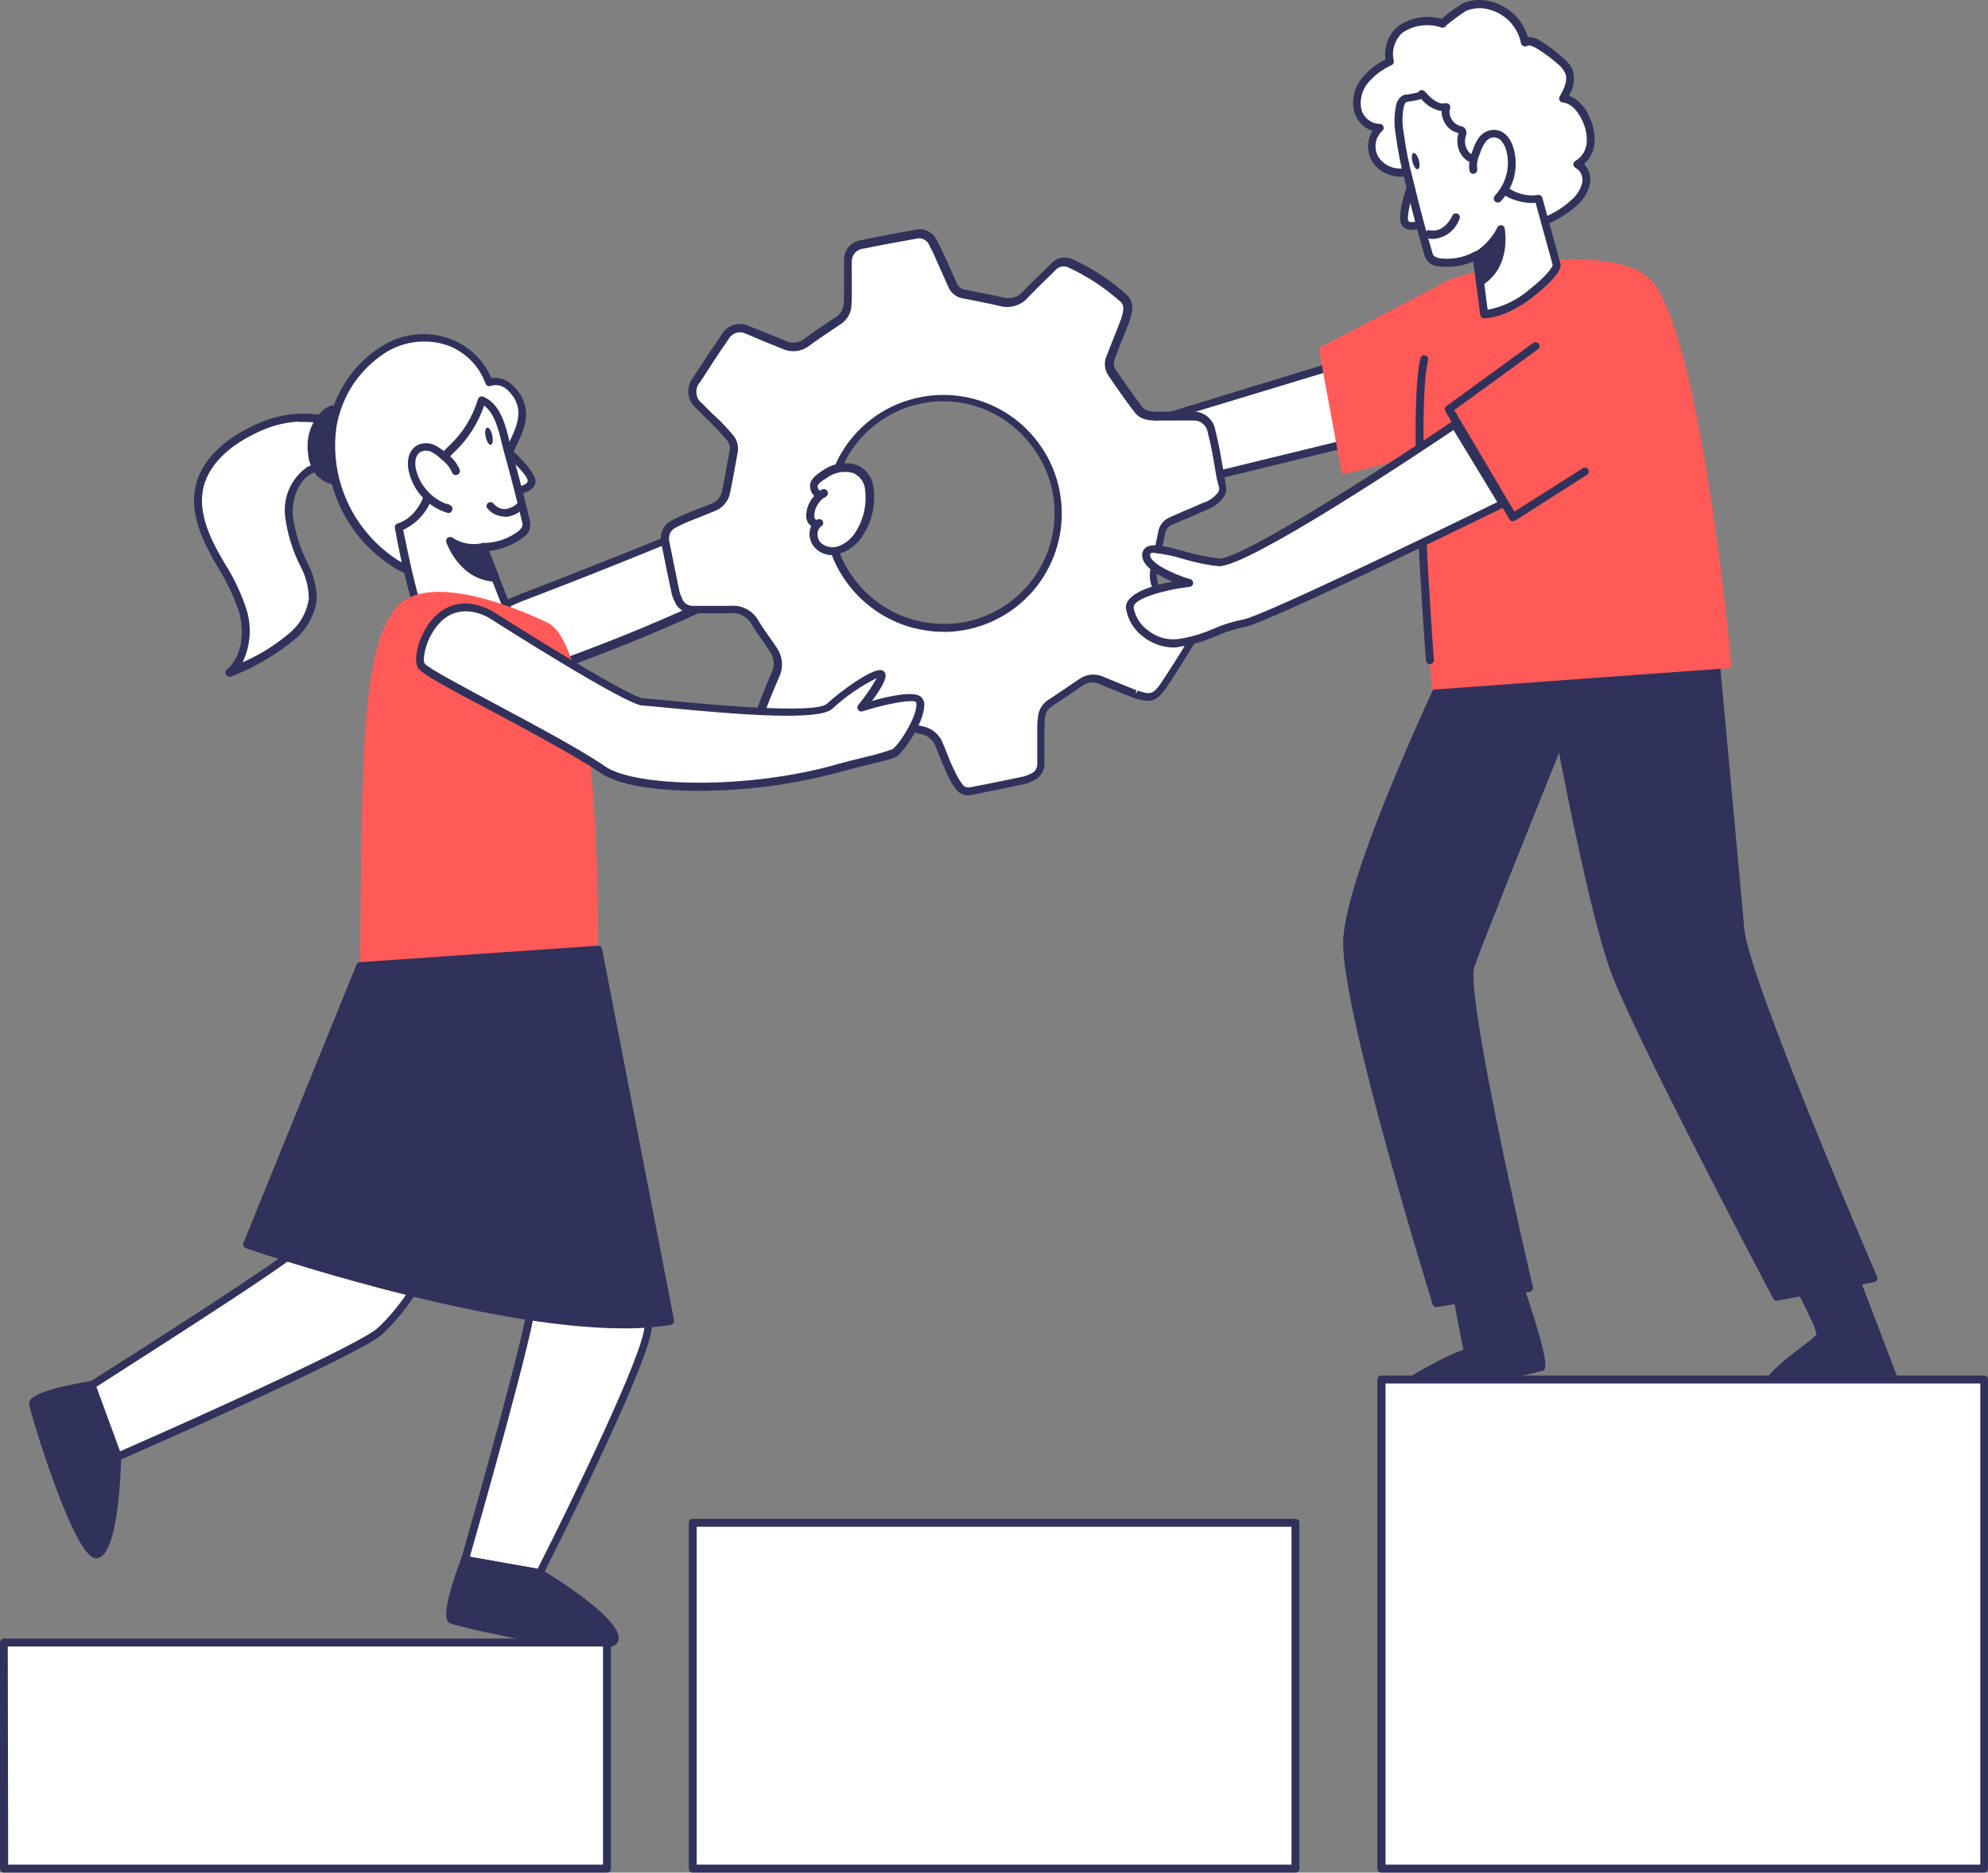 <svg width="150.833" height="142.057" viewBox="0 0 150.833 142.057" fill="none" xmlns="http://www.w3.org/2000/svg" xmlns:xlink="http://www.w3.org/1999/xlink">
	<rect x="0" y="0" width="150.833" height="142.057" fill="#808080" stroke="none"/>
	<desc>
			Created with Pixso.
	</desc>
	<defs/>
	<path id="Vector" d="M112.12 31.22L88.05 37.08C87.41 37.5 83.02 37.83 81.28 37.17C79.54 36.52 79.75 35.08 80.08 34.1C80.41 33.12 84.31 32.85 84.31 32.85C84.31 32.85 82.58 32.06 82.68 31.32C82.77 30.59 85.82 32.41 85.82 32.41L108.78 25.43L112.12 31.22Z" fill="#FFFFFF" fill-opacity="1" fill-rule="nonzero"/>
	<path id="Vector" d="M84.36 37.84C83.29 37.89 82.21 37.76 81.18 37.48C80.15 37.09 79.07 36.18 79.8 34.03C80.08 33.19 82.01 32.83 83.33 32.66C82.82 32.32 82.31 31.84 82.38 31.31C82.39 31.23 82.42 31.15 82.47 31.09C82.52 31.02 82.58 30.97 82.65 30.93C83.25 30.66 84.86 31.53 85.86 32.13L108.69 25.14C108.76 25.12 108.83 25.13 108.89 25.15C108.95 25.18 109.01 25.22 109.04 25.28L112.38 31.07C112.4 31.11 112.41 31.15 112.41 31.2C112.41 31.25 112.4 31.29 112.38 31.34C112.36 31.38 112.33 31.42 112.29 31.45C112.26 31.48 112.21 31.5 112.17 31.51L88.15 37.37C87.65 37.64 86 37.84 84.36 37.84ZM82.98 31.45C83.06 31.76 83.77 32.27 84.44 32.58C84.5 32.6 84.55 32.65 84.58 32.71C84.61 32.77 84.62 32.84 84.61 32.9C84.59 32.97 84.56 33.02 84.51 33.07C84.46 33.11 84.4 33.14 84.34 33.15C82.54 33.27 80.53 33.7 80.37 34.2C79.9 35.59 80.22 36.46 81.39 36.89C83.11 37.54 87.38 37.16 87.9 36.83C87.92 36.81 87.96 36.8 87.99 36.79L111.66 31.02L108.66 25.79L85.91 32.69C85.87 32.7 85.83 32.71 85.79 32.71C85.75 32.71 85.71 32.7 85.67 32.69C84.84 32.13 83.94 31.71 82.98 31.45Z" fill="#30325B" fill-opacity="1" fill-rule="nonzero"/>
	<path id="Vector" d="M84.31 32.85C84.31 32.85 83.63 34.88 85.46 35.4L84.31 32.85Z" fill="#FFFFFF" fill-opacity="1" fill-rule="nonzero"/>
	<path id="Vector" d="M85.46 35.68L85.39 35.68C85.12 35.62 84.87 35.5 84.65 35.34C84.44 35.17 84.26 34.96 84.13 34.72C83.85 34.1 83.82 33.39 84.03 32.74C84.06 32.66 84.11 32.6 84.18 32.57C84.25 32.53 84.33 32.53 84.41 32.55C84.48 32.58 84.55 32.63 84.58 32.7C84.62 32.77 84.63 32.85 84.6 32.93C84.44 33.43 84.46 33.96 84.66 34.45C84.75 34.61 84.88 34.76 85.03 34.87C85.19 34.98 85.36 35.06 85.55 35.1C85.59 35.11 85.62 35.13 85.65 35.15C85.68 35.18 85.71 35.21 85.73 35.24C85.75 35.28 85.76 35.32 85.76 35.36C85.77 35.39 85.76 35.43 85.75 35.47C85.73 35.53 85.69 35.59 85.64 35.63C85.59 35.66 85.53 35.68 85.46 35.68Z" fill="#30325B" fill-opacity="1" fill-rule="nonzero"/>
	<path id="Vector" d="M59.84 38.08C60.13 38.25 60.39 38.47 60.61 38.74C60.89 39.09 61.1 39.5 61.2 39.94C61.3 40.39 61.31 40.84 61.21 41.29C60.89 42.63 59.22 43.05 58.11 43.64C56.79 44.36 55.44 45.01 54.08 45.66C51.3 46.95 48.47 48.13 45.62 49.25C43.27 50.16 40.9 51.05 38.51 51.81C37.73 52.06 36.02 52.93 35.18 52.68C34.21 52.41 32.18 47.18 36.86 46.36C37.78 46.1 38.69 45.76 39.55 45.34C41.73 44.5 43.9 43.66 46.06 42.8C48.61 41.79 51.14 40.76 53.65 39.68C55.45 38.89 57.98 37.02 59.84 38.08Z" fill="#FFFFFF" fill-opacity="1" fill-rule="nonzero"/>
	<path id="Vector" d="M35.52 53.01C35.38 53.01 35.24 53 35.1 52.96C34.38 52.75 33.52 50.96 33.61 49.37C33.66 48.34 34.15 46.54 36.81 46.08C37.43 45.94 38.04 45.72 38.61 45.43C38.9 45.3 39.21 45.18 39.47 45.07C41.71 44.21 43.9 43.36 45.97 42.53C49.03 41.33 51.36 40.36 53.55 39.42C53.93 39.25 54.35 39.04 54.79 38.82C56.4 37.98 58.39 36.95 60.01 37.85C60.33 38.04 60.61 38.29 60.85 38.58C61.17 38.97 61.39 39.43 61.5 39.91C61.62 40.4 61.62 40.91 61.51 41.39C61.24 42.59 60.07 43.11 59.05 43.57C58.78 43.7 58.51 43.82 58.27 43.94C57.08 44.59 55.74 45.25 54.22 45.96C51.64 47.16 48.87 48.36 45.75 49.56C43.05 50.61 40.78 51.42 38.61 52.12C38.43 52.18 38.19 52.27 37.93 52.38C37.17 52.73 36.35 52.94 35.52 53.01ZM58.57 38.08C57.47 38.08 56.18 38.73 55.05 39.33C54.59 39.57 54.17 39.78 53.77 39.93C51.57 40.87 49.23 41.83 46.17 43.05C44.1 43.88 41.9 44.73 39.66 45.59C39.39 45.69 39.12 45.81 38.84 45.94C38.22 46.24 37.58 46.47 36.91 46.63C34.78 47 34.26 48.31 34.21 49.35C34.12 50.91 34.98 52.28 35.26 52.35C35.8 52.51 36.94 52.05 37.66 51.75C37.94 51.64 38.19 51.54 38.39 51.48C40.54 50.78 42.8 49.97 45.49 48.93C48.6 47.73 51.36 46.53 53.93 45.33C55.44 44.63 56.75 43.97 57.94 43.33C58.2 43.2 58.47 43.07 58.75 42.94C59.7 42.52 60.68 42.07 60.89 41.14C60.98 40.74 60.97 40.33 60.88 39.94C60.79 39.54 60.61 39.17 60.35 38.85C60.16 38.61 59.93 38.41 59.66 38.25C59.32 38.11 58.95 38.05 58.57 38.08Z" fill="#30325B" fill-opacity="1" fill-rule="nonzero"/>
	<path id="Vector" d="M92.7 37.39C92.37 37.9 91.88 38.27 91.3 38.44C90.47 38.82 89.63 39.17 88.8 39.54C88.62 39.61 88.46 39.73 88.34 39.88C88.22 40.03 88.14 40.21 88.11 40.4C87.92 41.3 87.75 42.2 87.55 43.11C87.44 43.5 87.45 43.91 87.58 44.29C87.7 44.68 87.94 45.02 88.25 45.27C88.9 45.87 89.51 46.47 90.11 47.07C90.36 47.27 90.52 47.55 90.56 47.86C90.6 48.18 90.51 48.49 90.32 48.74C89.66 49.84 88.98 50.92 88.26 51.99C87.61 52.93 87.23 53.02 86.14 52.64L86.04 52.6C85.22 52.27 84.4 51.95 83.58 51.6C83.33 51.48 83.05 51.43 82.78 51.45C82.5 51.47 82.24 51.57 82.01 51.73C81.21 52.27 80.41 52.81 79.61 53.33C79.43 53.46 79.29 53.62 79.18 53.81C79.08 54.01 79.02 54.22 79.01 54.44C78.98 54.71 78.97 54.98 78.97 55.25C78.97 56.13 78.97 57.04 78.97 57.91C78.97 58.14 78.9 58.36 78.77 58.55C78.65 58.74 78.46 58.88 78.25 58.96C78.08 59.04 77.9 59.11 77.71 59.16C76.36 59.44 75 59.71 73.65 59.98C73.47 60.02 73.28 60 73.1 59.93C72.93 59.85 72.79 59.73 72.69 59.57C72.46 59.24 72.26 58.9 72.09 58.54C71.79 57.85 71.52 57.15 71.24 56.45C71.13 56.17 70.94 55.92 70.71 55.73C70.47 55.53 70.19 55.4 69.89 55.35L68.01 54.94C66.4 54.6 66.14 54.68 65.01 55.85C64.47 56.4 63.94 56.95 63.38 57.47C63.18 57.71 62.89 57.86 62.58 57.89C62.27 57.92 61.96 57.83 61.72 57.63C60.58 56.92 59.46 56.19 58.36 55.44C57.6 54.9 57.48 54.48 57.81 53.6C58.14 52.72 58.47 51.96 58.81 51.14C58.97 50.82 59.03 50.47 59 50.12C58.97 49.77 58.84 49.44 58.63 49.16C58.18 48.52 57.71 47.9 57.31 47.24C57.13 46.9 56.86 46.62 56.52 46.43C56.18 46.25 55.79 46.17 55.41 46.21C55.34 46.21 55.28 46.21 55.21 46.21L52.51 46.21C52.29 46.22 52.06 46.15 51.88 46.02C51.69 45.9 51.54 45.71 51.47 45.5C51.37 45.31 51.29 45.11 51.24 44.9C50.98 43.62 50.72 42.33 50.46 41.04C50.4 40.77 50.43 40.48 50.55 40.23C50.68 39.98 50.89 39.78 51.14 39.66C51.5 39.47 51.87 39.3 52.24 39.15C52.84 38.91 53.44 38.68 54.04 38.43C54.3 38.34 54.53 38.18 54.71 37.97C54.89 37.76 55.01 37.5 55.06 37.23C55.27 36.23 55.45 35.22 55.63 34.24C55.67 34.05 55.66 33.85 55.61 33.67C55.56 33.48 55.47 33.31 55.34 33.16C55.04 32.81 54.74 32.47 54.41 32.15C53.96 31.68 53.48 31.26 53.05 30.79C52.9 30.67 52.78 30.53 52.69 30.36C52.59 30.2 52.54 30.02 52.52 29.83C52.5 29.64 52.52 29.45 52.58 29.27C52.64 29.09 52.73 28.92 52.86 28.78C53.55 27.69 54.26 26.62 55 25.55C55.16 25.26 55.44 25.04 55.76 24.95C56.09 24.85 56.44 24.88 56.74 25.04C57.67 25.4 58.59 25.79 59.53 26.15C59.79 26.27 60.09 26.32 60.38 26.28C60.67 26.25 60.95 26.13 61.18 25.95C61.97 25.35 62.8 24.82 63.62 24.26C63.81 24.13 63.97 23.96 64.08 23.75C64.2 23.55 64.26 23.33 64.27 23.09C64.27 22.73 64.3 22.37 64.3 22.02C64.3 21.25 64.24 20.49 64.3 19.73C64.29 19.45 64.38 19.18 64.55 18.96C64.72 18.74 64.96 18.59 65.23 18.53C66.65 18.22 68.07 17.93 69.5 17.71C69.76 17.66 70.03 17.7 70.26 17.82C70.49 17.94 70.67 18.15 70.77 18.39C71.01 18.87 71.23 19.36 71.46 19.86C71.68 20.35 71.96 21.01 72.22 21.58C72.28 21.76 72.39 21.92 72.53 22.05C72.67 22.18 72.84 22.27 73.03 22.31C73.99 22.52 74.97 22.69 75.93 22.91C76.27 23.01 76.63 23 76.96 22.89C77.29 22.79 77.59 22.59 77.81 22.31C78.47 21.61 79.18 20.95 79.87 20.27C80.03 20.09 80.25 19.96 80.49 19.92C80.73 19.87 80.98 19.91 81.2 20.02C82.69 20.71 84.06 21.62 85.28 22.72C85.45 22.93 85.54 23.19 85.52 23.45C85.48 23.81 85.39 24.16 85.25 24.5C84.93 25.35 84.58 26.21 84.25 27.07C84.16 27.26 84.12 27.47 84.13 27.68C84.14 27.88 84.2 28.09 84.31 28.27C84.98 29.24 85.65 30.22 86.37 31.15C86.57 31.37 86.85 31.5 87.14 31.55C87.54 31.59 87.94 31.61 88.34 31.58C89.1 31.58 89.85 31.54 90.6 31.58C90.91 31.58 91.22 31.69 91.46 31.89C91.7 32.1 91.86 32.38 91.92 32.68C92.04 33.18 92.16 33.67 92.25 34.16C92.42 35.12 92.58 36.08 92.75 37.04L92.7 37.39ZM70.27 47.53C72.55 47.87 74.87 47.31 76.73 45.95C78.59 44.59 79.85 42.56 80.22 40.28C80.55 38.02 79.98 35.71 78.65 33.85C77.32 31.99 75.32 30.71 73.07 30.29C71.93 30.1 70.76 30.13 69.64 30.4C68.52 30.66 67.45 31.14 66.52 31.81C65.58 32.49 64.79 33.34 64.18 34.32C63.57 35.31 63.17 36.4 62.99 37.54C62.15 41.32 64.71 46.66 70.27 47.53Z" fill="#FFFFFF" fill-opacity="1" fill-rule="nonzero"/>
	<path id="Vector" d="M73.46 60.34C73.26 60.34 73.06 60.29 72.88 60.19C72.71 60.09 72.56 59.94 72.45 59.77C72.21 59.44 72.01 59.08 71.85 58.7C71.64 58.24 71.46 57.77 71.25 57.3C71.16 57.07 71.07 56.83 70.98 56.6C70.88 56.36 70.73 56.15 70.53 55.99C70.33 55.83 70.09 55.72 69.84 55.68L69.02 55.5L67.96 55.27C66.46 54.95 66.3 54.99 65.22 56.1L64.93 56.39C64.5 56.83 64.05 57.3 63.58 57.73C63.33 58.01 62.98 58.18 62.6 58.22C62.23 58.25 61.86 58.15 61.55 57.93C60.3 57.13 59.19 56.42 58.19 55.72C57.32 55.12 57.15 54.52 57.53 53.53C57.84 52.68 58.2 51.84 58.53 51.06C58.67 50.79 58.72 50.49 58.7 50.19C58.67 49.89 58.56 49.61 58.38 49.37C58.25 49.17 58.11 48.98 57.98 48.77C57.66 48.33 57.33 47.87 57.05 47.4C56.9 47.11 56.66 46.86 56.37 46.71C56.09 46.55 55.76 46.48 55.43 46.52C55.38 46.53 55.32 46.53 55.27 46.52L55.21 46.52L54.31 46.52L52.51 46.52C52.22 46.52 51.95 46.44 51.71 46.28C51.47 46.12 51.29 45.9 51.19 45.63C51.09 45.44 51.01 45.24 50.96 45.03C50.68 43.74 50.42 42.45 50.17 41.17C50.09 40.83 50.13 40.48 50.28 40.17C50.43 39.86 50.69 39.62 51 39.47C51.36 39.27 51.74 39.1 52.13 38.94L53.19 38.52L53.95 38.22C54.16 38.15 54.35 38.01 54.5 37.84C54.65 37.66 54.75 37.45 54.79 37.22C54.95 36.44 55.1 35.65 55.24 34.82L55.36 34.18C55.38 34.04 55.38 33.89 55.34 33.74C55.3 33.6 55.23 33.47 55.13 33.36C54.85 33.03 54.53 32.7 54.21 32.36C54.03 32.17 53.85 31.98 53.65 31.8C53.46 31.62 53.1 31.27 52.84 30.99C52.67 30.85 52.53 30.67 52.42 30.48C52.31 30.28 52.25 30.06 52.23 29.84C52.21 29.61 52.23 29.39 52.3 29.17C52.37 28.96 52.48 28.76 52.62 28.59C53.31 27.51 54.04 26.42 54.77 25.35C54.98 25.01 55.31 24.75 55.7 24.64C56.09 24.53 56.51 24.57 56.87 24.75L58.29 25.32L59.65 25.87C59.87 25.97 60.12 26.01 60.36 25.98C60.6 25.95 60.83 25.86 61.02 25.71C61.62 25.25 62.27 24.82 62.89 24.4L63.49 24.01C63.64 23.9 63.77 23.76 63.86 23.6C63.95 23.43 64 23.25 64.01 23.06C64.04 22.7 64.04 22.35 64.04 22.01C64.04 21.67 64.04 21.49 64.04 21.24C64.04 20.73 64.04 20.22 64.04 19.7C64.03 19.36 64.15 19.02 64.37 18.75C64.59 18.49 64.9 18.31 65.23 18.24C66.47 17.98 67.79 17.72 69.51 17.42C69.83 17.35 70.16 17.4 70.45 17.56C70.74 17.71 70.97 17.96 71.1 18.26C71.31 18.67 71.49 19.08 71.7 19.49L71.81 19.74C71.92 19.97 72.02 20.21 72.12 20.44C72.27 20.78 72.42 21.12 72.58 21.46C72.63 21.59 72.71 21.7 72.81 21.79C72.92 21.88 73.04 21.94 73.18 21.96L74.2 22.17C74.83 22.29 75.46 22.42 76.09 22.56C76.37 22.64 76.68 22.64 76.96 22.55C77.24 22.46 77.49 22.28 77.68 22.05C78.11 21.59 78.57 21.15 79.01 20.72L79.75 20C79.95 19.77 80.22 19.62 80.52 19.56C80.82 19.51 81.13 19.55 81.41 19.68C82.93 20.38 84.33 21.31 85.57 22.44C85.69 22.57 85.78 22.72 85.84 22.89C85.9 23.06 85.92 23.24 85.91 23.41C85.87 23.8 85.78 24.18 85.63 24.54C85.45 25.02 85.25 25.5 85.06 25.98C84.91 26.36 84.76 26.74 84.62 27.12C84.55 27.26 84.51 27.42 84.52 27.58C84.52 27.75 84.57 27.91 84.65 28.05C85.25 28.91 85.94 29.92 86.7 30.92C86.86 31.07 87.07 31.17 87.3 31.2C87.58 31.24 87.87 31.25 88.15 31.23L89.22 31.23C89.71 31.23 90.22 31.23 90.73 31.23C91.09 31.27 91.44 31.43 91.7 31.68C91.97 31.93 92.15 32.26 92.21 32.63C92.32 33.09 92.44 33.6 92.54 34.12C92.66 34.8 92.78 35.48 92.9 36.16L93.04 37.01C93.05 37.04 93.05 37.07 93.04 37.1L92.99 37.44C92.98 37.47 92.97 37.5 92.96 37.53C92.61 38.1 92.07 38.52 91.43 38.73C90.92 38.95 90.43 39.16 89.93 39.38L88.91 39.82C88.78 39.87 88.66 39.96 88.57 40.08C88.48 40.19 88.42 40.33 88.4 40.47C88.33 40.81 88.26 41.15 88.19 41.49C88.08 42.05 87.96 42.62 87.83 43.19C87.73 43.53 87.74 43.89 87.85 44.22C87.95 44.56 88.16 44.86 88.43 45.08C89.03 45.6 89.6 46.18 90.3 46.88C90.6 47.12 90.8 47.46 90.85 47.85C90.89 48.23 90.79 48.61 90.55 48.92C89.74 50.25 89.11 51.25 88.49 52.17C87.77 53.22 87.29 53.37 86.02 52.94L85.94 52.91L85.18 52.61C84.58 52.38 84.02 52.14 83.44 51.9C83.23 51.8 83.01 51.75 82.78 51.77C82.56 51.79 82.34 51.87 82.16 52L81.83 52.22C81.15 52.69 80.47 53.15 79.78 53.6C79.63 53.7 79.51 53.83 79.42 53.99C79.34 54.14 79.29 54.31 79.28 54.49C79.25 54.74 79.24 55 79.24 55.26C79.24 55.76 79.24 56.25 79.24 56.73L79.24 57.93C79.24 58.22 79.16 58.5 79 58.73C78.83 58.97 78.6 59.15 78.34 59.25L78.27 59.29C78.1 59.37 77.92 59.43 77.74 59.48L74.82 60.08L73.68 60.31C73.61 60.32 73.53 60.34 73.46 60.34ZM66.82 54.5C67.25 54.52 67.67 54.58 68.09 54.68L69.15 54.91L69.97 55.09C70.32 55.15 70.65 55.3 70.92 55.53C71.19 55.75 71.41 56.04 71.53 56.37C71.63 56.61 71.73 56.84 71.82 57.08C72 57.54 72.18 58 72.42 58.46C72.57 58.8 72.75 59.13 72.97 59.43C73.04 59.54 73.13 59.63 73.25 59.69C73.37 59.74 73.5 59.75 73.63 59.72L74.76 59.5C75.74 59.3 76.71 59.11 77.68 58.9C77.82 58.86 77.96 58.81 78.09 58.75L78.16 58.71C78.32 58.66 78.46 58.56 78.56 58.42C78.66 58.28 78.71 58.11 78.7 57.94L78.7 56.75C78.7 56.25 78.7 55.76 78.7 55.27C78.7 55.02 78.7 54.75 78.75 54.43C78.77 54.17 78.84 53.91 78.97 53.68C79.11 53.45 79.29 53.25 79.51 53.11C80.2 52.66 80.88 52.2 81.56 51.73L81.89 51.51C82.15 51.32 82.46 51.21 82.79 51.18C83.12 51.15 83.44 51.21 83.74 51.35L85.47 52.06L86.2 52.35L86.2 52.66L86.3 52.38C87.28 52.73 87.5 52.66 88.07 51.84C88.67 50.94 89.32 49.94 90.12 48.61C90.2 48.52 90.26 48.41 90.3 48.29C90.34 48.17 90.35 48.04 90.33 47.92C90.32 47.79 90.27 47.67 90.21 47.57C90.14 47.46 90.06 47.37 89.95 47.3C89.26 46.58 88.68 46 88.11 45.5C87.76 45.21 87.49 44.82 87.35 44.38C87.21 43.94 87.2 43.48 87.32 43.03C87.44 42.47 87.56 41.91 87.67 41.35C87.74 41 87.81 40.66 87.88 40.33C87.92 40.09 88.02 39.87 88.17 39.68C88.32 39.49 88.52 39.34 88.74 39.25L89.76 38.8C90.25 38.6 90.75 38.38 91.24 38.16C91.74 38.01 92.17 37.7 92.47 37.28L92.51 37.05L92.31 36.28C92.2 35.6 92.08 34.93 91.96 34.25C91.86 33.74 91.75 33.24 91.63 32.79C91.59 32.54 91.47 32.32 91.28 32.16C91.09 31.99 90.85 31.9 90.61 31.9C90.12 31.9 89.62 31.9 89.14 31.9L88.07 31.9C87.75 31.92 87.42 31.91 87.1 31.86C86.73 31.8 86.39 31.63 86.14 31.35C85.37 30.35 84.66 29.32 84.07 28.45C83.93 28.23 83.85 27.98 83.83 27.73C83.82 27.47 83.86 27.21 83.97 26.97L84.42 25.83C84.61 25.36 84.8 24.88 84.98 24.4C85.11 24.1 85.19 23.78 85.23 23.45C85.24 23.28 85.19 23.1 85.09 22.96C83.9 21.88 82.55 20.98 81.08 20.3C80.92 20.22 80.73 20.19 80.55 20.22C80.37 20.26 80.2 20.35 80.08 20.49C79.84 20.74 79.59 20.98 79.34 21.22C78.91 21.64 78.46 22.09 78.03 22.53C77.77 22.84 77.43 23.07 77.05 23.19C76.67 23.31 76.26 23.32 75.87 23.22C75.27 23.07 74.62 22.95 74 22.82L72.97 22.62C72.75 22.57 72.54 22.47 72.36 22.32C72.19 22.18 72.05 21.99 71.96 21.78C71.8 21.44 71.65 21.1 71.5 20.75L71.19 20.06L71.08 19.81C70.9 19.4 70.72 18.99 70.51 18.61C70.44 18.43 70.31 18.27 70.13 18.18C69.96 18.08 69.76 18.05 69.56 18.1C67.85 18.4 66.56 18.65 65.31 18.9C65.11 18.96 64.94 19.08 64.82 19.24C64.7 19.4 64.63 19.6 64.63 19.8C64.6 20.28 64.63 20.79 64.63 21.28C64.63 21.55 64.63 21.81 64.63 22.07C64.63 22.33 64.63 22.79 64.6 23.17C64.59 23.45 64.51 23.72 64.38 23.96C64.24 24.2 64.05 24.41 63.83 24.56L63.23 24.96C62.63 25.37 61.98 25.8 61.37 26.25C61.1 26.46 60.78 26.59 60.44 26.63C60.09 26.67 59.75 26.62 59.43 26.49L58.07 25.94L56.65 25.34C56.53 25.28 56.4 25.23 56.27 25.22C56.14 25.2 56 25.21 55.87 25.25C55.74 25.29 55.62 25.35 55.52 25.44C55.42 25.52 55.33 25.63 55.27 25.74C54.53 26.8 53.82 27.89 53.13 28.97C53.02 29.08 52.94 29.22 52.89 29.37C52.84 29.51 52.82 29.67 52.84 29.82C52.85 29.98 52.9 30.13 52.97 30.27C53.05 30.4 53.16 30.52 53.28 30.61C53.53 30.88 53.8 31.14 54.07 31.4C54.33 31.65 54.46 31.77 54.67 31.96C55.01 32.31 55.33 32.66 55.61 33C55.77 33.18 55.88 33.39 55.94 33.62C56 33.84 56.01 34.08 55.97 34.32L55.85 34.96C55.71 35.75 55.57 36.55 55.4 37.35C55.34 37.68 55.2 37.98 54.99 38.23C54.78 38.48 54.51 38.67 54.2 38.78L53.43 39.09L52.38 39.51C52.02 39.65 51.66 39.82 51.31 40C51.11 40.08 50.95 40.24 50.85 40.43C50.76 40.63 50.73 40.85 50.78 41.06C51.03 42.34 51.3 43.63 51.56 44.91C51.6 45.07 51.66 45.22 51.74 45.36C51.79 45.53 51.89 45.69 52.03 45.79C52.18 45.9 52.35 45.96 52.53 45.96L54.33 45.96L55.23 45.96L55.42 45.96C55.86 45.92 56.3 46.01 56.69 46.23C57.08 46.44 57.39 46.77 57.59 47.16C57.87 47.62 58.19 48.06 58.49 48.49C58.63 48.68 58.77 48.87 58.9 49.09C59.14 49.41 59.28 49.8 59.32 50.2C59.36 50.6 59.29 51 59.11 51.36C58.78 52.14 58.43 52.97 58.11 53.82C57.8 54.67 57.92 54.85 58.56 55.29C59.56 55.99 60.65 56.7 61.9 57.49C62 57.57 62.1 57.62 62.22 57.66C62.34 57.7 62.46 57.71 62.58 57.69C62.7 57.68 62.82 57.65 62.92 57.59C63.03 57.53 63.13 57.45 63.2 57.36C63.66 56.94 64.1 56.48 64.53 56.04L64.82 55.75C65.64 54.82 66.07 54.5 66.82 54.5ZM71.61 47.93C71.15 47.93 70.68 47.9 70.22 47.82C68.99 47.64 67.82 47.2 66.77 46.54C65.72 45.88 64.81 45.02 64.11 43.99C63.45 43.05 62.99 42 62.75 40.88C62.5 39.76 62.49 38.6 62.7 37.48C62.98 35.79 63.74 34.21 64.88 32.94C66.03 31.66 67.51 30.74 69.16 30.29C70.81 29.83 72.56 29.85 74.2 30.35C75.84 30.85 77.3 31.81 78.41 33.12C79.52 34.42 80.24 36.02 80.47 37.71C80.71 39.41 80.46 41.14 79.74 42.7C79.03 44.26 77.88 45.58 76.44 46.51C75 47.43 73.33 47.93 71.61 47.94L71.61 47.93ZM70.32 47.23C71.41 47.4 72.52 47.36 73.59 47.1C74.66 46.84 75.67 46.37 76.56 45.72C77.45 45.07 78.21 44.25 78.78 43.31C79.35 42.37 79.74 41.33 79.91 40.24C80.08 39.15 80.04 38.03 79.78 36.96C79.52 35.88 79.04 34.87 78.39 33.98C77.42 32.62 76.07 31.57 74.51 30.98C72.95 30.39 71.25 30.28 69.62 30.67C68 31.06 66.53 31.92 65.4 33.15C64.27 34.38 63.54 35.92 63.29 37.58C63.09 38.62 63.11 39.7 63.34 40.74C63.56 41.78 64 42.77 64.61 43.64C65.26 44.6 66.11 45.41 67.09 46.03C68.07 46.65 69.17 47.06 70.32 47.23L70.32 47.23Z" fill="#30325B" fill-opacity="1" fill-rule="nonzero"/>
	<path id="Vector" d="M37.96 83.49L37.11 85.13C34.88 89.42 33.38 96.71 28.86 100.93C27.19 102.49 8.89 110.49 8.89 110.49L6.91 105.09C6.91 105.09 21.44 95.92 22.68 94.66C24.22 93.08 30.82 72.04 30.82 72.04L37.96 83.49Z" fill="#FFFFFF" fill-opacity="1" fill-rule="nonzero"/>
	<path id="Vector" d="M8.89 110.78C8.85 110.79 8.81 110.79 8.77 110.78C8.73 110.77 8.7 110.74 8.67 110.72C8.64 110.69 8.62 110.65 8.61 110.61L6.63 105.22C6.61 105.15 6.61 105.08 6.63 105.02C6.65 104.95 6.7 104.9 6.76 104.86C11.76 101.7 21.47 95.47 22.41 94.5C23.64 93.24 28.66 77.83 30.49 71.99C30.5 71.94 30.54 71.89 30.58 71.85C30.63 71.82 30.68 71.79 30.74 71.78C30.79 71.78 30.85 71.79 30.9 71.81C30.96 71.84 31 71.88 31.03 71.92L38.19 83.38C38.22 83.43 38.23 83.48 38.23 83.53C38.23 83.58 38.22 83.63 38.19 83.68C38.19 83.68 37.87 84.28 37.34 85.32C36.6 86.83 35.95 88.38 35.38 89.96C33.89 93.84 32.19 98.24 29.02 101.2C27.34 102.77 9.75 110.48 9 110.79C8.96 110.79 8.93 110.79 8.89 110.78ZM7.3 105.21L9.1 110.1C15.48 107.31 27.39 101.92 28.66 100.74C31.73 97.87 33.4 93.54 34.87 89.72C35.44 88.12 36.11 86.55 36.85 85.02L37.63 83.53L30.89 72.74C29.76 76.31 24.29 93.39 22.87 94.87C21.71 96.07 9.14 104.01 7.3 105.21Z" fill="#30325B" fill-opacity="1" fill-rule="nonzero"/>
	<path id="Vector" d="M6.94 105.07C6.94 105.07 2.48 105.81 2.51 106.47C2.54 107.13 6.1 118.39 7.42 117.91C8.74 117.43 8.89 110.49 8.89 110.49L6.94 105.07Z" fill="#30325B" fill-opacity="1" fill-rule="nonzero"/>
	<path id="Vector" d="M7.34 118.22C7.2 118.22 7.06 118.17 6.94 118.09C5.25 116.97 2.24 107.02 2.21 106.49C2.21 106.26 2.16 105.55 6.89 104.77C6.96 104.76 7.03 104.77 7.09 104.81C7.15 104.84 7.19 104.9 7.22 104.97L9.2 110.36C9.2 110.4 9.2 110.44 9.2 110.48C9.15 112.15 8.92 117.67 7.51 118.17C7.45 118.2 7.4 118.21 7.34 118.22ZM2.81 106.5C2.89 106.95 3.68 109.59 4.68 112.3C6.59 117.47 7.31 117.62 7.34 117.62C8.02 117.37 8.54 113.76 8.61 110.54L6.74 105.4C5 105.71 3.1 106.2 2.81 106.5Z" fill="#30325B" fill-opacity="1" fill-rule="nonzero"/>
	<path id="Vector" d="M43.3 80.15C43.3 80.15 43.52 80.81 43.86 81.91C45.3 86.52 49.07 98.69 49.19 100.53C49.34 102.82 40.95 119.33 40.95 119.33L35.26 118.33C35.26 118.33 40.35 100.6 40.33 98.86C40.33 96.65 30.14 77.08 30.14 77.08L43.3 80.15Z" fill="#FFFFFF" fill-opacity="1" fill-rule="nonzero"/>
	<path id="Vector" d="M40.95 119.63L40.9 119.63L35.22 118.63C35.18 118.63 35.14 118.61 35.11 118.59C35.07 118.57 35.04 118.54 35.02 118.5C35 118.47 34.98 118.43 34.98 118.38C34.97 118.34 34.98 118.3 34.99 118.26C36.74 112.14 40.05 100.21 40.04 98.87C40.04 97.11 32.7 82.65 29.85 77.22C29.82 77.17 29.8 77.12 29.8 77.06C29.8 77 29.82 76.95 29.85 76.9C29.89 76.85 29.93 76.82 29.99 76.8C30.04 76.78 30.1 76.78 30.16 76.79L43.34 79.86C43.39 79.87 43.44 79.89 43.48 79.93C43.51 79.96 43.54 80.01 43.56 80.06L44.12 81.82C45.68 86.83 49.34 98.67 49.46 100.52C49.61 102.86 41.53 118.8 41.19 119.48C41.17 119.52 41.13 119.56 41.09 119.59C41.05 119.61 41 119.63 40.95 119.63ZM35.65 118.09L40.79 119.01C43.19 114.28 49.01 102.33 48.89 100.56C48.77 98.78 44.79 85.89 43.57 81.97L43.06 80.4L30.7 77.51C32.42 80.83 40.6 96.79 40.63 98.86C40.66 100.51 36.36 115.62 35.65 118.09Z" fill="#30325B" fill-opacity="1" fill-rule="nonzero"/>
	<path id="Vector" d="M22.63 31.68C21.43 31.76 20.26 32.09 19.19 32.64C17.32 33.54 15.53 35.03 15.12 37.04C14.78 38.69 15.41 40.38 16.21 41.84C17.01 43.3 18.01 44.73 18.43 46.35C18.86 47.97 18.67 49.95 17.4 51.01C19.13 50.34 20.75 49.4 22.19 48.22C23.04 47.52 23.6 46.53 23.74 45.45C23.74 44.55 23.52 43.67 23.11 42.88C22.49 41.7 22.09 40.42 21.91 39.1C21.82 37.79 22.31 36.34 23.45 35.66C24.45 35.06 27.72 35.13 27.2 33.27C26.81 31.88 23.8 31.63 22.63 31.68Z" fill="#FFFFFF" fill-opacity="1" fill-rule="nonzero"/>
	<path id="Vector" d="M17.4 51.33C17.33 51.33 17.27 51.31 17.22 51.27C17.17 51.24 17.13 51.19 17.11 51.13C17.09 51.07 17.09 51.01 17.1 50.95C17.12 50.89 17.15 50.84 17.2 50.8C18.48 49.71 18.51 47.8 18.15 46.45C17.76 45.29 17.24 44.18 16.59 43.14C16.37 42.76 16.15 42.38 15.95 42C14.88 40.03 14.53 38.4 14.82 36.98C15.33 34.49 17.7 33.02 19.06 32.37C20.16 31.79 21.37 31.46 22.62 31.38C23.82 31.33 27.04 31.57 27.5 33.23C27.56 33.41 27.59 33.6 27.57 33.79C27.55 33.98 27.49 34.16 27.39 34.33C26.97 35.06 25.85 35.32 24.86 35.56C24.44 35.63 24.02 35.76 23.62 35.94C22.47 36.61 22.15 38.07 22.22 39.1C22.38 40.33 22.74 41.52 23.29 42.62L23.37 42.78C23.8 43.62 24.03 44.55 24.03 45.49C23.88 46.66 23.29 47.73 22.38 48.49C20.92 49.69 19.28 50.65 17.52 51.33C17.48 51.34 17.44 51.34 17.4 51.33ZM22.64 31.98C21.48 32.05 20.35 32.37 19.31 32.91C18.06 33.51 15.87 34.87 15.41 37.1C15.15 38.4 15.48 39.87 16.47 41.72C16.68 42.1 16.89 42.47 17.11 42.84C17.79 43.92 18.33 45.08 18.72 46.29C19.11 47.6 19 49.01 18.41 50.24C19.7 49.68 20.9 48.93 21.97 48.02C22.76 47.37 23.27 46.45 23.43 45.45C23.43 44.6 23.22 43.77 22.83 43.02L22.75 42.86C22.17 41.69 21.79 40.44 21.63 39.15C21.55 38.43 21.66 37.71 21.96 37.05C22.26 36.39 22.73 35.83 23.32 35.42C23.77 35.21 24.25 35.06 24.74 34.97C25.57 34.78 26.59 34.53 26.89 34.02C26.94 33.93 26.97 33.83 26.98 33.73C26.98 33.62 26.97 33.52 26.94 33.42C26.61 32.22 23.86 31.96 22.65 32.01L22.64 31.98Z" fill="#30325B" fill-opacity="1" fill-rule="nonzero"/>
	<path id="Vector" d="M24.09 32.09C23.7 32.77 23.55 33.57 23.67 34.36C23.7 34.88 23.89 35.39 24.22 35.81C24.43 36.05 24.7 36.23 24.99 36.35C25.29 36.47 25.61 36.51 25.93 36.49C26.22 36.48 26.5 36.37 26.7 36.17C26.85 35.98 26.95 35.76 26.99 35.52C27.33 33.88 26.13 28.87 24.09 32.09Z" fill="#30325B" fill-opacity="1" fill-rule="nonzero"/>
	<path id="Vector" d="M25.77 36.79C25.43 36.8 25.09 36.73 24.78 36.59C24.47 36.46 24.2 36.25 23.97 36C23.62 35.54 23.41 34.98 23.37 34.39C23.25 33.54 23.41 32.67 23.85 31.93C24.64 30.68 25.33 30.63 25.77 30.81C27.02 31.31 27.57 34.31 27.29 35.6C27.24 35.89 27.12 36.17 26.93 36.39C26.67 36.65 26.32 36.8 25.96 36.8L25.77 36.79ZM24.35 32.25C23.99 32.88 23.86 33.61 23.97 34.32C23.99 34.79 24.16 35.24 24.44 35.62C24.63 35.82 24.85 35.98 25.11 36.09C25.36 36.19 25.64 36.23 25.91 36.22C26.13 36.21 26.35 36.14 26.51 35.99C26.62 35.84 26.69 35.67 26.72 35.48C26.95 34.38 26.4 31.73 25.57 31.39C25.15 31.23 24.68 31.78 24.37 32.28L24.35 32.25Z" fill="#30325B" fill-opacity="1" fill-rule="nonzero"/>
	<path id="Vector" d="M34.83 42.88C34.35 43.47 33.63 43.76 32.4 43.64C31.39 43.5 30.43 43.12 29.61 42.52C28.01 41.39 26.75 39.84 25.98 38.04C25.21 36.24 24.96 34.26 25.25 32.33C25.9 28.4 29.81 24.49 34.02 25.98C34.73 26.24 35.38 26.65 35.91 27.19C36.45 27.72 36.86 28.37 37.12 29.08C37.41 28.98 37.71 28.97 38.01 29.04C38.3 29.12 38.56 29.27 38.76 29.5C39.86 30.58 39.81 31.74 39.23 33.05C38.27 35.19 37.1 37.25 36.23 39.42C35.74 40.64 35.55 42.01 34.83 42.88Z" fill="#FFFFFF" fill-opacity="1" fill-rule="nonzero"/>
	<path id="Vector" d="M32.87 43.94C32.7 43.94 32.52 43.94 32.34 43.94C31.28 43.79 30.28 43.38 29.42 42.74C27.76 41.58 26.46 39.98 25.67 38.13C24.88 36.27 24.62 34.23 24.93 32.23C25.15 31 25.63 29.83 26.33 28.8C27.03 27.77 27.94 26.89 29.01 26.24C29.76 25.77 30.61 25.47 31.49 25.38C32.37 25.28 33.26 25.39 34.1 25.68C34.81 25.94 35.45 26.34 36 26.85C36.55 27.37 36.98 27.99 37.28 28.68C37.58 28.64 37.89 28.67 38.19 28.78C38.48 28.88 38.74 29.05 38.95 29.28C40.36 30.68 39.93 32.16 39.48 33.16C39.09 34.05 38.65 34.93 38.22 35.78C37.62 36.98 37.03 38.25 36.49 39.52C36.33 39.93 36.2 40.36 36.07 40.78C35.88 41.61 35.53 42.39 35.04 43.08C34.76 43.38 34.42 43.61 34.05 43.76C33.67 43.91 33.27 43.97 32.87 43.94ZM32.14 25.91C31.15 25.91 30.18 26.19 29.34 26.69C28.35 27.31 27.5 28.13 26.84 29.09C26.19 30.06 25.75 31.15 25.54 32.3C25.26 34.18 25.51 36.1 26.26 37.85C27.01 39.6 28.23 41.11 29.78 42.22C30.56 42.79 31.47 43.16 32.43 43.29C32.82 43.37 33.22 43.36 33.6 43.24C33.98 43.12 34.33 42.91 34.6 42.62C35.04 41.99 35.36 41.28 35.53 40.53C35.65 40.11 35.79 39.66 35.96 39.23C36.47 37.93 37.1 36.66 37.71 35.44C38.13 34.6 38.57 33.72 38.96 32.85C39.55 31.48 39.45 30.52 38.55 29.63C38.39 29.46 38.18 29.33 37.95 29.26C37.72 29.2 37.47 29.2 37.24 29.27C37.2 29.29 37.16 29.3 37.12 29.3C37.08 29.3 37.04 29.29 37 29.27C36.97 29.26 36.93 29.23 36.9 29.2C36.88 29.17 36.85 29.14 36.84 29.1C36.6 28.43 36.21 27.82 35.71 27.32C35.2 26.82 34.6 26.43 33.93 26.19C33.36 26 32.76 25.9 32.16 25.91L32.14 25.91Z" fill="#30325B" fill-opacity="1" fill-rule="nonzero"/>
	<path id="Vector" d="M37.95 33.78C37.95 33.78 40.51 35.95 40.3 36.61C40.1 37.27 38.77 37.26 38.77 37.26L37.95 33.78Z" fill="#FFFFFF" fill-opacity="1" fill-rule="nonzero"/>
	<path id="Vector" d="M38.79 37.56C38.71 37.56 38.63 37.53 38.58 37.47C38.52 37.42 38.49 37.34 38.49 37.26C38.49 37.22 38.49 37.18 38.51 37.14C38.53 37.11 38.55 37.07 38.58 37.04C38.61 37.02 38.64 37 38.68 36.98C38.71 36.97 38.75 36.96 38.79 36.96C39.12 36.96 39.93 36.86 40.03 36.53C40.14 36.2 39.01 35.05 37.78 34.01C37.72 33.96 37.68 33.88 37.68 33.81C37.67 33.73 37.7 33.65 37.75 33.59C37.8 33.53 37.87 33.49 37.95 33.48C38.03 33.48 38.11 33.5 38.17 33.55C39.18 34.41 40.84 35.95 40.61 36.7C40.38 37.45 39.03 37.56 38.79 37.56Z" fill="#30325B" fill-opacity="1" fill-rule="nonzero"/>
	<path id="Vector" d="M39.38 48.43C36.51 48.66 31.58 45.78 31.58 45.67C31.06 43.81 30.63 41.93 30.3 40.03C30.3 40.03 32.23 39.48 32.69 36.84C33.15 34.21 35.6 33.8 36.55 30.34C37.94 30.94 38.18 32.98 38.54 34.25C39.05 36.04 39.51 37.84 39.93 39.64C40.2 40.79 37.28 41.67 36.66 41.48C37.32 43.18 37.32 43.18 39.38 48.43Z" fill="#FFFFFF" fill-opacity="1" fill-rule="nonzero"/>
	<path id="Vector" d="M39.06 48.74C36.17 48.74 31.42 46.16 31.27 45.75C30.73 43.87 30.3 41.97 29.96 40.05C29.95 39.98 29.96 39.9 30 39.84C30.04 39.78 30.1 39.73 30.17 39.71C30.25 39.71 31.97 39.17 32.37 36.77C32.63 35.61 33.24 34.57 34.12 33.77C35.13 32.82 35.86 31.62 36.26 30.29C36.27 30.25 36.29 30.21 36.32 30.18C36.35 30.14 36.38 30.12 36.42 30.1C36.46 30.08 36.5 30.07 36.54 30.07C36.58 30.07 36.63 30.07 36.67 30.09C37.97 30.65 38.35 32.23 38.66 33.51C38.72 33.75 38.77 33.99 38.83 34.2C39.33 35.99 39.8 37.79 40.22 39.59C40.26 39.8 40.24 40.01 40.16 40.21C40.09 40.4 39.96 40.58 39.79 40.7C39.02 41.31 38.08 41.69 37.1 41.8C37.62 43.13 37.78 43.55 39.66 48.34C39.67 48.38 39.68 48.43 39.67 48.47C39.67 48.52 39.65 48.57 39.63 48.6C39.6 48.64 39.57 48.68 39.53 48.7C39.49 48.73 39.45 48.74 39.4 48.74C39.29 48.75 39.17 48.75 39.06 48.74ZM31.83 45.49C32.35 45.84 36.3 48.1 38.94 48.14C37.04 43.29 37.03 43.25 36.38 41.59C36.36 41.53 36.36 41.48 36.37 41.42C36.38 41.37 36.41 41.32 36.44 41.27C36.48 41.23 36.53 41.2 36.59 41.19C36.64 41.17 36.7 41.17 36.75 41.19C37.71 41.17 38.63 40.84 39.38 40.26C39.59 40.06 39.68 39.88 39.64 39.72C39.22 37.92 38.75 36.12 38.25 34.32C38.19 34.11 38.13 33.86 38.07 33.61C37.82 32.58 37.52 31.34 36.73 30.77C36.29 32.06 35.56 33.23 34.59 34.18C33.79 34.89 33.23 35.84 32.99 36.88C32.91 37.59 32.64 38.27 32.22 38.85C31.8 39.43 31.24 39.89 30.59 40.2C30.78 41.08 31.33 43.92 31.83 45.49Z" fill="#30325B" fill-opacity="1" fill-rule="nonzero"/>
	<path id="Vector" d="M39.5 38.33C39.36 38.5 39.19 38.63 38.99 38.72C38.8 38.82 38.58 38.87 38.36 38.87C38.15 38.87 37.93 38.83 37.73 38.74C37.53 38.66 37.36 38.53 37.21 38.37L39.5 38.33Z" fill="#FFFFFF" fill-opacity="1" fill-rule="nonzero"/>
	<path id="Vector" d="M38.3 39.19C38.05 39.19 37.81 39.13 37.58 39.03C37.36 38.93 37.16 38.78 37 38.59C36.94 38.54 36.91 38.46 36.91 38.38C36.92 38.3 36.95 38.22 37.01 38.17C37.07 38.11 37.14 38.09 37.22 38.09C37.3 38.09 37.38 38.12 37.43 38.18C37.54 38.32 37.67 38.43 37.82 38.5C37.97 38.58 38.14 38.62 38.31 38.62C38.68 38.58 39.02 38.42 39.28 38.15C39.33 38.1 39.41 38.07 39.48 38.07C39.56 38.06 39.63 38.09 39.69 38.14C39.75 38.19 39.78 38.27 39.79 38.34C39.79 38.42 39.77 38.49 39.72 38.55C39.36 38.95 38.85 39.18 38.31 39.22L38.3 39.19Z" fill="#30325B" fill-opacity="1" fill-rule="nonzero"/>
	<path id="Vector" d="M36.66 41.48C36.23 41.58 35.78 41.59 35.35 41.51C34.91 41.43 34.5 41.26 34.13 41.01C34.13 41.01 35.02 43.71 37.57 43.83L36.66 41.48Z" fill="#30325B" fill-opacity="1" fill-rule="nonzero"/>
	<path id="Vector" d="M37.57 44.13C34.84 44.01 33.9 41.22 33.86 41.13C33.84 41.07 33.84 41 33.86 40.94C33.88 40.88 33.92 40.82 33.97 40.79C34.03 40.75 34.09 40.73 34.15 40.73C34.22 40.73 34.28 40.75 34.33 40.79C34.67 41.01 35.04 41.16 35.43 41.23C35.82 41.3 36.22 41.29 36.61 41.2C36.68 41.18 36.75 41.19 36.81 41.23C36.88 41.26 36.93 41.31 36.95 41.38L37.86 43.73C37.88 43.78 37.89 43.83 37.88 43.87C37.88 43.92 37.86 43.97 37.83 44.01C37.8 44.05 37.77 44.08 37.72 44.11C37.68 44.13 37.63 44.14 37.58 44.14L37.57 44.13ZM34.79 41.73C35.03 42.18 35.36 42.57 35.76 42.88C36.16 43.19 36.62 43.41 37.12 43.53L36.46 41.82C35.9 41.89 35.33 41.84 34.79 41.68L34.79 41.73Z" fill="#30325B" fill-opacity="1" fill-rule="nonzero"/>
	<path id="Vector" d="M37.35 33.04C37.43 33.4 37.38 33.71 37.24 33.74C37.1 33.77 36.93 33.5 36.85 33.14C36.77 32.79 36.82 32.47 36.96 32.44C37.1 32.41 37.28 32.68 37.35 33.04Z" fill="#30325B" fill-opacity="1" fill-rule="evenodd"/>
	<path id="Vector" d="M34.59 35.75C34.41 35.32 34.11 34.94 33.73 34.67C33.47 34.43 33.17 34.23 32.85 34.07C32.69 33.99 32.51 33.95 32.33 33.95C32.15 33.95 31.97 33.99 31.8 34.07C31.67 34.15 31.55 34.26 31.45 34.39C31.36 34.52 31.3 34.67 31.27 34.82C31.21 35.14 31.22 35.47 31.3 35.78C31.47 36.45 31.82 37.07 32.3 37.57C32.79 38.07 33.4 38.43 34.06 38.62L33.94 38.54L34.59 35.75Z" fill="#FFFFFF" fill-opacity="1" fill-rule="nonzero"/>
	<path id="Vector" d="M34.06 38.92C34.04 38.92 34.01 38.92 33.99 38.92C33.27 38.71 32.61 38.31 32.09 37.76C31.57 37.22 31.21 36.55 31.03 35.82C30.93 35.47 30.92 35.09 30.99 34.73C31.03 34.53 31.11 34.34 31.22 34.18C31.34 34.01 31.49 33.87 31.67 33.77C31.87 33.67 32.1 33.62 32.32 33.62C32.55 33.62 32.78 33.67 32.98 33.77C33.33 33.94 33.65 34.17 33.93 34.44C34.35 34.74 34.68 35.15 34.88 35.63C34.89 35.67 34.9 35.71 34.89 35.76C34.89 35.8 34.88 35.84 34.86 35.87C34.84 35.91 34.81 35.94 34.78 35.97C34.75 35.99 34.71 36.01 34.67 36.02C34.63 36.04 34.59 36.04 34.55 36.04C34.51 36.03 34.47 36.02 34.43 36C34.4 35.98 34.36 35.95 34.34 35.92C34.31 35.89 34.29 35.85 34.28 35.81C34.12 35.44 33.85 35.11 33.52 34.87C33.28 34.63 33.01 34.43 32.71 34.27C32.59 34.22 32.45 34.19 32.32 34.19C32.18 34.19 32.05 34.22 31.92 34.27C31.83 34.33 31.74 34.41 31.67 34.51C31.61 34.61 31.56 34.72 31.54 34.83C31.49 35.1 31.5 35.38 31.57 35.65C31.72 36.23 32 36.76 32.4 37.21C32.79 37.66 33.29 38.01 33.85 38.22C33.92 38.21 34 38.23 34.06 38.27L34.18 38.34C34.25 38.38 34.3 38.44 34.32 38.51C34.34 38.57 34.34 38.65 34.3 38.71C34.29 38.77 34.26 38.82 34.21 38.85C34.17 38.89 34.12 38.91 34.06 38.92Z" fill="#30325B" fill-opacity="1" fill-rule="nonzero"/>
	<path id="Vector" d="M41.61 47.27C41.61 47.27 33.21 43.04 30.28 45.87C27.34 48.69 27.47 57.89 27.32 73.29L45.38 72.04C45.38 72.04 45.66 49.51 41.61 47.27Z" fill="#FF5A57" fill-opacity="1" fill-rule="nonzero"/>
	<path id="Vector" d="M48.76 53.26C50 53.32 61.73 54.75 62.96 53.58C64.2 52.41 66.73 50.76 66.89 51.18C67.04 51.61 65.35 53.71 65.35 53.71C65.35 53.71 69.13 52.51 69.7 53.11C70.27 53.71 68.79 56.34 67.9 57.12C67.66 57.34 65.17 57.85 63.71 58.27C57.11 60.17 48.23 60.16 45.72 58.41C42.27 56.01 32.54 51.36 31.97 50.54C31.41 49.72 33.09 44.37 37.25 46.66C37.25 46.64 47.53 53.2 48.76 53.26Z" fill="#FFFFFF" fill-opacity="1" fill-rule="nonzero"/>
	<path id="Vector" d="M53.01 59.99C49.68 59.99 46.85 59.54 45.56 58.63C43.8 57.43 40.4 55.6 37.41 54C33.99 52.2 32.01 51.13 31.73 50.69C31.3 50.09 31.76 48.14 32.84 46.93C33.53 46.17 35.03 45.08 37.39 46.38C41.36 48.91 47.93 52.92 48.78 52.97C49.01 52.97 49.58 53.04 50.38 53.11C53.22 53.39 61.84 54.23 62.75 53.38C63.66 52.52 66.17 50.67 66.88 50.84C66.95 50.85 67.01 50.88 67.06 50.93C67.11 50.97 67.15 51.03 67.17 51.09C67.29 51.41 66.95 52.11 66.16 53.17C67.51 52.79 69.41 52.38 69.91 52.89C69.99 52.98 70.05 53.08 70.09 53.2C70.13 53.31 70.14 53.43 70.12 53.55C70.12 54.64 68.85 56.68 68.12 57.33C67.93 57.5 67.37 57.65 65.79 58.03C65.08 58.21 64.36 58.39 63.78 58.55C60.27 59.51 56.64 59.99 53.01 59.99ZM35.3 46.37C34.91 46.38 34.53 46.46 34.19 46.63C33.84 46.8 33.53 47.04 33.29 47.33C32.24 48.5 32.04 50.1 32.22 50.33C32.46 50.68 35.22 52.13 37.69 53.46C40.69 55.07 44.11 56.89 45.9 58.13C48.14 59.71 56.76 59.93 63.61 57.95C64.21 57.78 64.94 57.6 65.65 57.43C66.35 57.27 67.05 57.07 67.73 56.83C68.43 56.23 69.53 54.33 69.53 53.48C69.54 53.41 69.53 53.33 69.5 53.26C69.24 53.03 67.34 53.36 65.44 53.96C65.38 53.98 65.32 53.98 65.26 53.96C65.2 53.94 65.14 53.9 65.11 53.84C65.07 53.79 65.05 53.73 65.05 53.67C65.05 53.6 65.07 53.54 65.11 53.49C65.64 52.85 66.11 52.16 66.52 51.44C65.3 52.05 64.16 52.83 63.16 53.76C62.18 54.68 56.41 54.26 50.31 53.66C49.53 53.59 48.96 53.53 48.74 53.52C47.47 53.46 38.14 47.53 37.08 46.86C36.54 46.55 35.92 46.38 35.3 46.37Z" fill="#30325B" fill-opacity="1" fill-rule="nonzero"/>
	<path id="Vector" d="M27.32 73.29L18.74 94.42C18.74 94.42 40.75 101.96 50.85 100.22L45.38 72.05L27.32 73.29Z" fill="#30325B" fill-opacity="1" fill-rule="nonzero"/>
	<path id="Vector" d="M47.32 100.77C36.53 100.77 19.45 94.96 18.65 94.69C18.61 94.67 18.57 94.65 18.54 94.63C18.51 94.6 18.49 94.57 18.47 94.53C18.45 94.49 18.44 94.45 18.44 94.41C18.44 94.37 18.45 94.33 18.47 94.29L27.05 73.17C27.07 73.12 27.1 73.08 27.15 73.04C27.19 73.01 27.25 72.99 27.3 72.99L45.36 71.74C45.44 71.73 45.51 71.76 45.56 71.8C45.62 71.84 45.66 71.91 45.68 71.98L51.14 100.15C51.15 100.23 51.14 100.31 51.09 100.38C51.05 100.44 50.98 100.49 50.9 100.5C49.71 100.69 48.52 100.78 47.32 100.77ZM19.15 94.23C21.79 95.1 41.11 101.37 50.5 99.96L45.14 72.38L27.54 73.58L19.15 94.23Z" fill="#30325B" fill-opacity="1" fill-rule="nonzero"/>
	<path id="Vector" d="M35.26 118.33C35.26 118.33 33.67 122.57 34.26 122.87C34.86 123.18 46.37 125.73 46.62 124.34C46.87 122.95 40.94 119.33 40.94 119.33L35.26 118.33Z" fill="#30325B" fill-opacity="1" fill-rule="nonzero"/>
	<path id="Vector" d="M45.14 125.05C41.77 125.05 34.54 123.34 34.14 123.14C33.93 123.03 33.31 122.72 34.99 118.23C35.02 118.16 35.07 118.11 35.13 118.07C35.19 118.04 35.26 118.03 35.33 118.04L41.01 119.04C41.04 119.05 41.08 119.06 41.11 119.08C42.54 119.95 47.2 122.91 46.93 124.39C46.91 124.49 46.86 124.59 46.8 124.67C46.73 124.75 46.65 124.81 46.55 124.85C46.1 125.01 45.62 125.08 45.14 125.05ZM34.45 122.6C36.41 123.13 38.4 123.56 40.41 123.88C45.84 124.82 46.33 124.27 46.35 124.24C46.47 123.53 43.6 121.28 40.84 119.6L35.45 118.65C34.86 120.34 34.33 122.22 34.45 122.6Z" fill="#30325B" fill-opacity="1" fill-rule="nonzero"/>
	<path id="Vector" d="M136.78 98.1C136.93 98.53 138.36 100.96 138.06 101.42C137.77 101.89 133.14 104.84 134.51 105.27C135.87 105.71 143.71 104.67 143.71 104.67L138.96 92.21L136.78 98.1Z" fill="#30325B" fill-opacity="1" fill-rule="nonzero"/>
	<path id="Vector" d="M135.74 105.67C135.29 105.69 134.85 105.66 134.42 105.56C134.3 105.53 134.2 105.48 134.12 105.39C134.04 105.31 133.99 105.21 133.97 105.09C133.85 104.46 134.79 103.62 136.79 102.1C137.15 101.84 137.49 101.57 137.81 101.27C137.88 100.98 137.13 99.5 136.85 98.94C136.66 98.56 136.54 98.34 136.5 98.2C136.48 98.14 136.48 98.07 136.5 98L138.68 92.11C138.71 92.05 138.74 92 138.79 91.97C138.84 91.93 138.9 91.91 138.97 91.91C139.03 91.91 139.09 91.93 139.14 91.97C139.19 92 139.22 92.05 139.24 92.11L143.99 104.55C144.01 104.59 144.02 104.63 144.02 104.68C144.02 104.73 144.01 104.77 143.99 104.81C143.97 104.85 143.94 104.88 143.9 104.91C143.86 104.93 143.82 104.95 143.77 104.96C143.1 105.03 138.27 105.67 135.74 105.67ZM134.54 104.97L134.58 104.97C135.59 105.3 140.88 104.7 143.28 104.37L138.96 93.06L137.09 98.09C137.15 98.22 137.26 98.44 137.37 98.69C138.21 100.34 138.57 101.2 138.3 101.61C137.96 101.98 137.57 102.31 137.14 102.59C136.45 103.11 134.59 104.53 134.55 104.97L134.54 104.97Z" fill="#30325B" fill-opacity="1" fill-rule="nonzero"/>
	<path id="Vector" d="M114.67 95.69C114.67 95.69 117.38 103.52 116.93 103.71C116.47 103.89 104.94 106.54 105.46 105.84C105.98 105.14 111.32 102.34 111.38 102.66C111.44 102.98 110.66 98.86 110.66 98.86L114.67 95.69Z" fill="#30325B" fill-opacity="1" fill-rule="nonzero"/>
	<path id="Vector" d="M105.81 106.21C105.5 106.21 105.29 106.17 105.21 106.09C105.17 106.03 105.14 105.95 105.14 105.88C105.14 105.8 105.17 105.72 105.21 105.66C105.59 105.14 109.66 102.8 111.03 102.4C110.96 102.07 110.87 101.58 110.72 100.83L110.36 98.91C110.35 98.86 110.36 98.8 110.37 98.75C110.39 98.7 110.43 98.66 110.47 98.63L114.47 95.46C114.51 95.43 114.56 95.41 114.6 95.4C114.65 95.39 114.7 95.39 114.74 95.41C114.79 95.42 114.83 95.44 114.87 95.48C114.9 95.51 114.93 95.55 114.94 95.6C117.75 103.69 117.34 103.87 117.03 103.99C116.95 104.01 108.23 106.21 105.81 106.21ZM111.24 102.95C109.47 103.69 107.77 104.59 106.16 105.64C108.31 105.42 115.51 103.8 116.68 103.47C116.64 102.72 115.61 99.35 114.52 96.19L110.99 98.98C111.12 99.69 111.62 102.3 111.68 102.58C111.69 102.66 111.67 102.74 111.63 102.81C111.58 102.87 111.51 102.92 111.44 102.94C111.39 102.99 111.3 103 111.24 102.95ZM111.12 102.73L111.09 102.73C111.1 102.76 111.11 102.79 111.13 102.81C111.14 102.84 111.16 102.86 111.19 102.88C111.16 102.83 111.14 102.78 111.12 102.73Z" fill="#30325B" fill-opacity="1" fill-rule="nonzero"/>
	<path id="Vector" d="M110.35 49.57C110.35 49.57 102.31 66.19 102.21 71.45C102.11 76.72 108.99 98.86 108.99 98.86L116 97.7C116 97.7 110.78 75.57 111.57 73.25C112.36 70.94 118.39 56.06 118.39 56.06C118.39 56.06 120.79 68.82 122.45 73.52C124.12 78.22 134.8 98.38 134.8 98.38L142.14 96.97C142.14 96.97 132.42 74.42 132.06 70.53C131.7 66.64 129.78 45.84 129.78 45.84L110.35 49.57Z" fill="#30325B" fill-opacity="1" fill-rule="nonzero"/>
	<path id="Vector" d="M108.99 99.16C108.93 99.16 108.86 99.14 108.81 99.1C108.76 99.06 108.72 99.01 108.7 98.95C108.42 98.04 101.8 76.7 101.91 71.45C102.01 66.19 109.75 50.12 110.08 49.44C110.1 49.4 110.13 49.36 110.16 49.33C110.2 49.3 110.25 49.28 110.29 49.28L129.72 45.54C129.76 45.53 129.8 45.53 129.84 45.54C129.88 45.55 129.92 45.57 129.96 45.6C130.02 45.65 130.07 45.72 130.08 45.81C130.08 45.81 131.99 66.6 132.35 70.5C132.7 74.3 142.32 96.62 142.41 96.84C142.43 96.89 142.44 96.93 142.44 96.98C142.44 97.02 142.43 97.07 142.41 97.11C142.39 97.15 142.36 97.18 142.32 97.21C142.29 97.23 142.25 97.25 142.2 97.26L134.86 98.67C134.8 98.69 134.73 98.68 134.67 98.65C134.62 98.62 134.57 98.57 134.54 98.52C134.11 97.7 123.86 78.29 122.18 73.62C120.77 69.73 118.89 60.23 118.29 57.12C116.96 60.43 112.53 71.41 111.86 73.35C111.26 75.18 114.86 91.49 116.3 97.62C116.31 97.66 116.32 97.7 116.31 97.75C116.3 97.79 116.29 97.82 116.26 97.86C116.24 97.89 116.21 97.92 116.18 97.95C116.14 97.97 116.1 97.98 116.06 97.99L109.05 99.15L108.99 99.16ZM110.55 49.83C109.79 51.43 102.6 66.57 102.51 71.46C102.41 76.35 108.44 96.07 109.19 98.52L115.64 97.45C114.85 94.08 110.51 75.4 111.29 73.16C112.06 70.91 117.88 56.56 118.11 55.95C118.13 55.89 118.17 55.84 118.23 55.81C118.28 55.77 118.35 55.76 118.41 55.77C118.48 55.77 118.54 55.8 118.59 55.84C118.63 55.89 118.67 55.94 118.68 56.01C118.68 56.13 121.07 68.8 122.73 73.42C124.31 77.8 133.85 95.95 134.96 98.04L141.71 96.74C140.45 93.79 132.09 74.23 131.75 70.55C131.41 66.88 129.75 48.86 129.51 46.2L110.55 49.83Z" fill="#30325B" fill-opacity="1" fill-rule="nonzero"/>
	<path id="Vector" d="M109.42 21.52L100.05 26.4L101.82 36L110.62 33.88L109.42 21.52Z" fill="#FF5A57" fill-opacity="1" fill-rule="nonzero"/>
	<path id="Vector" d="M109.42 21.52C109.97 20.76 121.52 18.11 125 21C128.48 23.9 130.83 44.38 131.37 50.67L108.64 52.32C108.64 52.32 106.34 25.72 109.42 21.52Z" fill="#FF5A57" fill-opacity="1" fill-rule="nonzero"/>
	<path id="Vector" d="M108.49 50.39C108.41 50.39 108.34 50.36 108.29 50.31C108.23 50.25 108.2 50.18 108.19 50.11C108.13 49.35 106.76 31.57 107.77 27.18C107.79 27.1 107.83 27.03 107.9 26.99C107.97 26.95 108.05 26.94 108.13 26.95C108.17 26.96 108.2 26.98 108.23 27C108.27 27.02 108.29 27.05 108.32 27.09C108.34 27.12 108.35 27.16 108.36 27.2C108.36 27.24 108.36 27.28 108.35 27.31C107.37 31.61 108.78 49.88 108.79 50.06C108.79 50.1 108.79 50.14 108.77 50.18C108.76 50.22 108.74 50.25 108.72 50.28C108.69 50.31 108.66 50.34 108.62 50.35C108.59 50.37 108.55 50.38 108.51 50.39L108.49 50.39Z" fill="#30325B" fill-opacity="1" fill-rule="nonzero"/>
	<path id="Vector" d="M116.05 17.15C117.31 16.89 118.49 16.29 119.44 15.41C119.88 15.03 120.2 14.52 120.34 13.95C120.4 13.67 120.37 13.37 120.25 13.11C120.13 12.84 119.93 12.63 119.67 12.48C119.95 12.33 120.19 12.11 120.36 11.84C120.53 11.57 120.64 11.27 120.67 10.95C120.73 10.31 120.62 9.67 120.34 9.09C120.21 8.7 119.98 8.35 119.67 8.07C119.36 7.79 118.99 7.6 118.58 7.51C118.93 6.91 119.29 6.17 119.04 5.51C118.9 5.19 118.68 4.9 118.4 4.68C117.88 4.21 117.33 3.79 116.73 3.42C116.41 3.23 116 3.04 115.69 3.25C115.56 2.59 115.24 1.98 114.78 1.48C114.32 0.99 113.73 0.64 113.08 0.47C112.43 0.28 111.75 0.31 111.12 0.56C110.53 0.93 109.96 1.35 109.44 1.82C108.9 1.64 108.33 1.59 107.77 1.67C107.21 1.74 106.67 1.95 106.2 2.28C105.88 2.57 105.63 2.95 105.5 3.37C105.37 3.79 105.35 4.24 105.44 4.67C104.73 5.02 104.1 5.51 103.6 6.12C103.34 6.42 103.16 6.78 103.06 7.16C102.96 7.55 102.95 7.95 103.03 8.34C103.12 8.72 103.34 9.07 103.65 9.32C103.95 9.57 104.33 9.71 104.73 9.72C104.39 10.03 104.17 10.46 104.12 10.92C104.07 11.38 104.19 11.84 104.45 12.22C104.74 12.58 105.12 12.85 105.56 12.99C106 13.14 106.47 13.14 106.92 13.02C107.04 12.97 107.17 12.95 107.29 12.97C107.45 13.02 107.58 13.12 107.68 13.24C108.07 13.58 108.57 13.51 108.98 13.74C109.55 14.13 110.08 14.56 110.57 15.04C111.08 15.45 111.61 15.83 112.17 16.18C112.74 16.64 113.37 17.04 114.03 17.38C114.62 17.61 115 17.38 115.6 17.23L116.05 17.15Z" fill="#FFFFFF" fill-opacity="1" fill-rule="nonzero"/>
	<path id="Vector" d="M114.51 17.8C114.3 17.8 114.1 17.76 113.91 17.69C113.43 17.48 112.98 17.2 112.59 16.86C112.39 16.71 112.19 16.56 111.99 16.43C111.42 16.07 110.88 15.68 110.36 15.27C110.2 15.13 110.02 14.98 109.85 14.82C109.54 14.52 109.19 14.24 108.82 14.01C108.67 13.93 108.51 13.88 108.34 13.85C108.02 13.8 107.72 13.67 107.47 13.47L107.39 13.39C107.34 13.34 107.28 13.29 107.22 13.26C107.15 13.26 107.09 13.27 107.02 13.29C106.52 13.45 105.97 13.44 105.47 13.28C104.96 13.12 104.52 12.81 104.2 12.39C103.95 12.03 103.81 11.61 103.8 11.17C103.79 10.74 103.9 10.31 104.13 9.94C103.79 9.82 103.48 9.62 103.24 9.35C102.99 9.08 102.82 8.76 102.73 8.41C102.64 7.98 102.64 7.53 102.75 7.1C102.85 6.67 103.05 6.28 103.33 5.93C103.81 5.34 104.42 4.85 105.12 4.51C105.05 4.06 105.1 3.59 105.26 3.16C105.41 2.73 105.68 2.34 106.02 2.03C106.5 1.68 107.05 1.45 107.63 1.34C108.21 1.24 108.81 1.27 109.38 1.43C109.89 0.99 110.44 0.59 111.02 0.23C111.71 -0.04 112.46 -0.08 113.17 0.13C113.82 0.3 114.41 0.64 114.9 1.11C115.38 1.58 115.73 2.16 115.92 2.81C116.27 2.81 116.62 2.91 116.9 3.12C117.51 3.49 118.08 3.92 118.61 4.41C118.93 4.66 119.18 4.98 119.34 5.35C119.42 5.67 119.44 6.01 119.39 6.33C119.34 6.66 119.22 6.97 119.04 7.25C119.4 7.41 119.73 7.64 120 7.93C120.27 8.21 120.48 8.55 120.61 8.92C120.91 9.55 121.04 10.25 120.97 10.94C120.9 11.52 120.63 12.05 120.19 12.44C120.38 12.64 120.52 12.89 120.59 13.15C120.67 13.41 120.68 13.69 120.63 13.96C120.48 14.59 120.14 15.16 119.65 15.58C118.65 16.48 117.44 17.11 116.12 17.38L115.66 17.48C115.52 17.48 115.39 17.56 115.27 17.59C115.03 17.7 114.77 17.77 114.51 17.8ZM107.19 12.66L107.34 12.66C107.51 12.7 107.67 12.8 107.79 12.94L107.86 13C108.03 13.13 108.24 13.22 108.46 13.25C108.68 13.29 108.89 13.36 109.09 13.47C109.51 13.72 109.89 14.02 110.24 14.36C110.4 14.51 110.56 14.65 110.72 14.79C111.24 15.19 111.77 15.56 112.32 15.9C112.53 16.05 112.74 16.2 112.95 16.36C113.3 16.66 113.7 16.91 114.12 17.1C114.44 17.21 114.79 17.2 115.1 17.06C115.23 17.02 115.37 16.97 115.52 16.94L115.97 16.84C117.19 16.58 118.31 16.01 119.23 15.17C119.63 14.83 119.91 14.38 120.04 13.88C120.09 13.66 120.07 13.43 119.98 13.23C119.9 13.02 119.74 12.85 119.55 12.74C119.5 12.71 119.46 12.68 119.43 12.63C119.39 12.58 119.38 12.53 119.37 12.47C119.37 12.42 119.39 12.36 119.42 12.31C119.45 12.26 119.49 12.22 119.54 12.2C119.77 12.06 119.97 11.87 120.12 11.64C120.26 11.41 120.35 11.15 120.38 10.88C120.43 10.3 120.32 9.72 120.07 9.19C119.89 8.79 119.4 7.86 118.56 7.77C118.51 7.77 118.47 7.75 118.42 7.72C118.38 7.7 118.35 7.66 118.33 7.61C118.31 7.57 118.29 7.52 118.29 7.47C118.29 7.42 118.31 7.37 118.33 7.33C118.65 6.77 118.97 6.13 118.77 5.58C118.64 5.3 118.45 5.06 118.21 4.87C117.71 4.42 117.16 4.02 116.59 3.67C116.35 3.53 116.04 3.38 115.86 3.49C115.82 3.52 115.77 3.53 115.72 3.53C115.67 3.53 115.62 3.52 115.58 3.49C115.53 3.48 115.49 3.45 115.46 3.41C115.43 3.37 115.41 3.32 115.4 3.27C115.28 2.67 114.99 2.11 114.57 1.66C114.14 1.21 113.6 0.89 113.01 0.73C112.43 0.56 111.81 0.59 111.24 0.82C110.71 1.16 110.2 1.54 109.72 1.94C109.68 2.01 109.62 2.06 109.56 2.08C109.49 2.11 109.41 2.11 109.34 2.08C108.86 1.92 108.34 1.87 107.83 1.94C107.32 2.01 106.84 2.19 106.41 2.48C106.12 2.74 105.91 3.08 105.79 3.45C105.67 3.82 105.66 4.22 105.75 4.6C105.76 4.67 105.76 4.74 105.73 4.8C105.7 4.86 105.65 4.91 105.59 4.94C104.9 5.25 104.28 5.71 103.79 6.29C103.57 6.56 103.4 6.87 103.32 7.21C103.23 7.55 103.21 7.9 103.28 8.25C103.35 8.57 103.53 8.85 103.78 9.06C104.03 9.27 104.34 9.39 104.67 9.4C104.73 9.4 104.8 9.41 104.85 9.45C104.9 9.48 104.94 9.53 104.96 9.6C104.99 9.65 104.99 9.72 104.97 9.78C104.96 9.84 104.92 9.89 104.87 9.93C104.59 10.2 104.41 10.55 104.37 10.94C104.33 11.32 104.43 11.71 104.66 12.02C104.91 12.34 105.24 12.57 105.62 12.69C106 12.81 106.41 12.82 106.8 12.71C106.93 12.68 107.06 12.66 107.19 12.66Z" fill="#30325B" fill-opacity="1" fill-rule="nonzero"/>
	<path id="Vector" d="M107.29 13.46C107.29 13.46 106.16 16.51 106.65 16.97C107.13 17.44 108.25 16.79 108.25 16.79L107.29 13.46Z" fill="#FFFFFF" fill-opacity="1" fill-rule="nonzero"/>
	<path id="Vector" d="M107.14 17.44C106.88 17.45 106.63 17.36 106.44 17.19C105.89 16.67 106.56 14.56 107.01 13.36C107.03 13.29 107.09 13.22 107.16 13.19C107.23 13.16 107.32 13.15 107.39 13.18C107.46 13.21 107.52 13.27 107.56 13.34C107.59 13.41 107.6 13.49 107.57 13.57C107.03 15.03 106.7 16.52 106.86 16.76C107.02 17.01 107.82 16.7 108.1 16.53C108.17 16.49 108.25 16.48 108.33 16.51C108.41 16.53 108.47 16.58 108.51 16.64C108.53 16.68 108.54 16.72 108.55 16.75C108.56 16.79 108.55 16.83 108.54 16.87C108.53 16.91 108.52 16.94 108.49 16.98C108.47 17.01 108.44 17.03 108.4 17.05C108.02 17.28 107.58 17.41 107.14 17.44Z" fill="#30325B" fill-opacity="1" fill-rule="nonzero"/>
	<path id="Vector" d="M106.5 7.57C106.35 7.7 106.26 7.88 106.23 8.07C106.1 8.76 106.1 9.45 106.23 10.14C106.41 11.49 106.68 12.82 107.04 14.14C107.46 15.89 107.93 17.63 108.43 19.35C108.75 20.45 111.63 19.8 112.07 19.35L112.66 23.84C112.66 23.84 114.13 23.9 116.2 22.29C118.27 20.67 118.12 20.1 118.12 20.1L116.74 15.08C116.74 15.08 114.84 15.54 113.19 13.54C112.92 13.22 112.72 12.67 112.41 12.42C112.09 12.17 111.54 12.14 111.21 11.69C111.06 11.49 110.95 11.25 110.91 11C110.86 10.74 110.88 10.48 110.95 10.24C110.98 10.13 111.02 10 110.95 9.91C110.9 9.88 110.83 9.85 110.77 9.84C110.59 9.8 110.42 9.72 110.27 9.61C110.11 9.49 109.99 9.35 109.89 9.19C109.8 9.03 109.74 8.85 109.71 8.67C109.69 8.48 109.7 8.29 109.75 8.11C109.03 8.28 108.37 7.67 107.88 7.1C108.03 7.28 106.75 7.42 106.74 7.43C106.65 7.46 106.57 7.51 106.5 7.57Z" fill="#FFFFFF" fill-opacity="1" fill-rule="nonzero"/>
	<path id="Vector" d="M112.63 24.14L112.59 24.14C112.52 24.14 112.45 24.11 112.4 24.07C112.35 24.02 112.31 23.95 112.31 23.89L111.78 19.84C110.91 20.21 109.94 20.33 109 20.18C108.8 20.15 108.6 20.07 108.45 19.94C108.29 19.81 108.17 19.63 108.1 19.44C107.6 17.72 107.13 15.96 106.71 14.21L106.62 13.83C106.29 12.63 106.05 11.41 105.89 10.17C105.76 9.45 105.78 8.71 105.92 8C105.96 7.74 106.1 7.5 106.3 7.33C106.4 7.26 106.51 7.2 106.62 7.17L106.73 7.17C107.02 7.14 107.31 7.08 107.59 7.01C107.61 6.97 107.63 6.95 107.66 6.92C107.69 6.89 107.72 6.87 107.76 6.86C107.79 6.84 107.83 6.83 107.87 6.83C107.91 6.83 107.95 6.84 107.99 6.86C108.02 6.87 108.06 6.89 108.09 6.92C108.52 7.42 109.1 7.97 109.67 7.83C109.72 7.82 109.77 7.82 109.82 7.84C109.87 7.86 109.92 7.88 109.96 7.92C109.99 7.96 110.02 8.01 110.03 8.06C110.04 8.11 110.04 8.17 110.02 8.22C109.98 8.36 109.97 8.5 109.99 8.65C110.01 8.79 110.06 8.93 110.14 9.05C110.21 9.18 110.3 9.28 110.42 9.37C110.53 9.46 110.66 9.52 110.8 9.56C110.93 9.57 111.04 9.63 111.14 9.72C111.2 9.8 111.24 9.9 111.26 10C111.27 10.11 111.26 10.22 111.21 10.31C111.15 10.52 111.14 10.73 111.17 10.94C111.21 11.15 111.3 11.34 111.42 11.51C111.57 11.69 111.77 11.81 111.99 11.87C112.2 11.95 112.4 12.05 112.59 12.18C112.81 12.39 113 12.64 113.14 12.92C113.22 13.07 113.31 13.21 113.41 13.35C114.92 15.15 116.59 14.8 116.66 14.79C116.74 14.77 116.82 14.78 116.88 14.82C116.95 14.86 117 14.92 117.02 15L118.4 20.02C118.45 20.26 118.33 20.94 116.33 22.51C114.34 24.07 112.87 24.14 112.63 24.14ZM112.04 19.05C112.07 19.05 112.1 19.05 112.13 19.05C112.18 19.07 112.23 19.1 112.26 19.15C112.3 19.19 112.32 19.24 112.33 19.3L112.87 23.5C114.02 23.28 115.08 22.77 115.97 22.02C117.54 20.78 117.77 20.22 117.81 20.11L116.51 15.39C115.83 15.43 115.14 15.3 114.52 15.01C113.9 14.71 113.36 14.27 112.95 13.71C112.83 13.55 112.72 13.38 112.62 13.2C112.52 12.99 112.38 12.8 112.21 12.63C112.08 12.54 111.93 12.46 111.78 12.41C111.46 12.31 111.17 12.12 110.96 11.86C110.77 11.62 110.65 11.33 110.6 11.03C110.55 10.73 110.56 10.42 110.65 10.13L110.65 10.09C110.43 10.05 110.23 9.95 110.05 9.82C109.87 9.69 109.73 9.52 109.62 9.33C109.46 9.05 109.37 8.74 109.38 8.43C108.77 8.32 108.22 7.99 107.83 7.51C107.5 7.61 107.16 7.68 106.81 7.71C106.75 7.72 106.7 7.75 106.66 7.78C106.6 7.83 106.56 7.91 106.5 8.12C106.38 8.76 106.38 9.43 106.5 10.07C106.66 11.28 106.9 12.48 107.22 13.67L107.31 14.04C107.73 15.78 108.19 17.53 108.7 19.25C108.74 19.4 108.89 19.51 109.16 19.58C110.07 19.72 111.01 19.56 111.82 19.12C111.88 19.07 111.96 19.05 112.04 19.05L112.04 19.05Z" fill="#30325B" fill-opacity="1" fill-rule="nonzero"/>
	<path id="Vector" d="M111.81 12.91C111.76 12.45 111.83 12 112.02 11.59C112.12 11.25 112.27 10.93 112.47 10.65C112.57 10.5 112.7 10.38 112.85 10.29C113 10.2 113.17 10.15 113.35 10.14C113.5 10.14 113.66 10.17 113.8 10.24C113.94 10.31 114.06 10.4 114.16 10.52C114.36 10.76 114.51 11.04 114.58 11.33C114.77 11.99 114.78 12.68 114.61 13.33C114.44 13.99 114.1 14.59 113.63 15.07L113.7 14.95L111.81 12.91Z" fill="#FFFFFF" fill-opacity="1" fill-rule="nonzero"/>
	<path id="Vector" d="M113.63 15.36C113.57 15.36 113.5 15.34 113.45 15.3C113.39 15.26 113.35 15.19 113.34 15.12C113.32 15.05 113.34 14.98 113.37 14.91L113.43 14.82C113.85 14.37 114.15 13.82 114.3 13.22C114.45 12.62 114.44 11.99 114.28 11.4C114.21 11.14 114.09 10.9 113.92 10.7C113.85 10.61 113.76 10.54 113.65 10.49C113.55 10.45 113.44 10.42 113.32 10.42C113.2 10.43 113.07 10.47 112.96 10.54C112.85 10.61 112.75 10.7 112.68 10.81C112.5 11.07 112.37 11.36 112.28 11.67C112.1 12.03 112.03 12.43 112.08 12.82C112.09 12.9 112.08 12.98 112.03 13.05C111.99 13.11 111.92 13.16 111.84 13.18C111.81 13.19 111.77 13.19 111.73 13.18C111.69 13.18 111.65 13.16 111.62 13.14C111.59 13.12 111.56 13.09 111.54 13.06C111.51 13.03 111.5 12.99 111.49 12.95C111.42 12.45 111.5 11.93 111.71 11.47C111.82 11.11 111.98 10.76 112.2 10.45C112.33 10.27 112.5 10.13 112.69 10.02C112.88 9.92 113.09 9.86 113.31 9.85C113.51 9.85 113.71 9.89 113.89 9.97C114.07 10.06 114.23 10.18 114.36 10.33C114.59 10.6 114.75 10.92 114.84 11.26C115.04 11.96 115.05 12.71 114.88 13.42C114.7 14.12 114.34 14.77 113.84 15.3C113.78 15.35 113.71 15.37 113.63 15.36Z" fill="#30325B" fill-opacity="1" fill-rule="nonzero"/>
	<path id="Vector" d="M112.04 19.35C112.83 18.88 113.47 18.18 113.88 17.35C113.88 17.35 114.4 20.04 112.3 21.36L112.04 19.35Z" fill="#30325B" fill-opacity="1" fill-rule="nonzero"/>
	<path id="Vector" d="M112.3 21.66C112.26 21.66 112.21 21.66 112.17 21.66C112.12 21.63 112.08 21.6 112.06 21.56C112.03 21.52 112.01 21.47 112 21.42L111.74 19.42C111.73 19.36 111.74 19.3 111.77 19.25C111.8 19.2 111.84 19.16 111.89 19.13C112.62 18.68 113.21 18.04 113.6 17.28C113.62 17.22 113.66 17.16 113.72 17.13C113.77 17.09 113.84 17.08 113.91 17.09C113.97 17.09 114.03 17.12 114.08 17.16C114.13 17.21 114.16 17.27 114.17 17.33C114.17 17.45 114.71 20.24 112.46 21.64C112.41 21.66 112.35 21.66 112.3 21.66ZM112.36 19.5L112.53 20.81C112.87 20.5 113.14 20.12 113.33 19.7C113.52 19.28 113.62 18.82 113.63 18.36C113.26 18.8 112.84 19.18 112.36 19.5L112.36 19.5Z" fill="#30325B" fill-opacity="1" fill-rule="nonzero"/>
	<path id="Vector" d="M107.65 12.16C107.74 12.5 107.71 12.8 107.58 12.84C107.44 12.88 107.26 12.63 107.17 12.29C107.08 11.95 107.11 11.64 107.24 11.61C107.38 11.57 107.56 11.82 107.65 12.16Z" fill="#30325B" fill-opacity="1" fill-rule="evenodd"/>
	<path id="Vector" d="M108.73 18.13C108.59 18.13 108.45 18.11 108.32 18.07C108.24 18.05 108.17 17.99 108.13 17.92C108.09 17.85 108.08 17.76 108.11 17.68C108.13 17.61 108.18 17.54 108.26 17.5C108.33 17.46 108.41 17.45 108.49 17.47C108.54 17.47 109.5 17.75 110.2 16.35C110.23 16.28 110.29 16.22 110.37 16.2C110.44 16.17 110.53 16.18 110.6 16.21C110.63 16.23 110.66 16.25 110.69 16.28C110.72 16.31 110.74 16.35 110.75 16.39C110.76 16.42 110.77 16.46 110.76 16.5C110.76 16.54 110.75 16.58 110.73 16.61C110.58 17.03 110.31 17.4 109.96 17.67C109.6 17.94 109.17 18.1 108.73 18.13Z" fill="#30325B" fill-opacity="1" fill-rule="nonzero"/>
	<path id="Vector" d="M110.39 32.21C110.39 32.21 94.72 42.79 92.5 42.67C90.28 42.55 87.04 40.91 86.96 42.07C86.87 43.22 90.17 44.22 90.17 44.22C90.17 44.22 85.58 44.78 85.73 46.12C85.87 47.46 87.5 49.01 89.42 48.79C91.34 48.56 92.7 47.59 94.41 47.28C96.13 46.97 114.05 38.21 114.05 38.21L110.39 32.21Z" fill="#FFFFFF" fill-opacity="1" fill-rule="nonzero"/>
	<path id="Vector" d="M89.05 49.12C88.19 49.11 87.36 48.81 86.7 48.27C86.02 47.76 85.57 47.01 85.43 46.17C85.31 45.01 87.48 44.4 88.95 44.12C87.91 43.69 86.59 42.96 86.66 42.05C86.66 41.95 86.69 41.85 86.74 41.76C86.79 41.67 86.86 41.59 86.94 41.53C87.45 41.17 88.47 41.45 89.78 41.8C90.67 42.08 91.59 42.26 92.52 42.37C94.18 42.37 103.97 36.16 110.2 31.96C110.23 31.94 110.27 31.92 110.31 31.91C110.35 31.9 110.39 31.9 110.43 31.91C110.47 31.92 110.51 31.94 110.54 31.96C110.57 31.98 110.6 32.01 110.62 32.05L114.27 38.04C114.29 38.08 114.31 38.12 114.32 38.16C114.32 38.2 114.32 38.24 114.31 38.28C114.29 38.32 114.27 38.36 114.25 38.39C114.22 38.42 114.19 38.44 114.15 38.46C113.41 38.82 96.17 47.27 94.43 47.56C93.69 47.71 92.96 47.94 92.27 48.25C91.36 48.65 90.41 48.93 89.43 49.07C89.32 49.11 89.21 49.12 89.05 49.12ZM87.58 41.93C87.48 41.92 87.38 41.94 87.29 41.99C87.29 41.99 87.26 41.99 87.26 42.08C87.21 42.71 89.02 43.55 90.25 43.92C90.33 43.93 90.41 43.97 90.46 44.03C90.51 44.09 90.53 44.17 90.53 44.25C90.52 44.33 90.48 44.4 90.42 44.45C90.36 44.5 90.28 44.53 90.2 44.52C88.41 44.74 85.95 45.4 86.01 46.09C86.13 46.77 86.5 47.38 87.06 47.79C87.38 48.05 87.75 48.25 88.14 48.37C88.54 48.49 88.96 48.53 89.37 48.48C90.3 48.35 91.2 48.08 92.06 47.7C92.79 47.38 93.56 47.14 94.34 46.99C95.64 46.77 107.34 41.15 113.6 38.09L110.28 32.62C107.79 34.3 94.61 43.08 92.46 42.95C91.49 42.85 90.53 42.64 89.6 42.35C88.94 42.15 88.26 42.02 87.58 41.95L87.58 41.93Z" fill="#30325B" fill-opacity="1" fill-rule="nonzero"/>
	<path id="Vector" d="M116.48 26.27L109.92 31.04L114.77 39.24L120.19 35.8L116.48 26.27Z" fill="#FF5A57" fill-opacity="1" fill-rule="nonzero"/>
	<path id="Vector" d="M114.78 39.54L114.7 39.54C114.63 39.51 114.56 39.46 114.52 39.39L109.66 31.2C109.63 31.14 109.61 31.06 109.63 30.99C109.64 30.92 109.68 30.85 109.74 30.81L116.33 26.01C116.4 25.97 116.48 25.95 116.55 25.96C116.63 25.97 116.7 26.02 116.75 26.08C116.77 26.11 116.79 26.15 116.8 26.19C116.81 26.22 116.81 26.26 116.8 26.3C116.8 26.34 116.78 26.38 116.76 26.41C116.74 26.45 116.71 26.48 116.68 26.5L110.34 31.11L114.9 38.81L120.06 35.54C120.09 35.51 120.13 35.49 120.17 35.48C120.21 35.47 120.25 35.47 120.29 35.48C120.34 35.48 120.37 35.5 120.41 35.52C120.45 35.55 120.48 35.58 120.5 35.61C120.52 35.65 120.54 35.69 120.54 35.73C120.55 35.77 120.54 35.81 120.53 35.85C120.52 35.9 120.5 35.93 120.47 35.97C120.45 36 120.41 36.02 120.37 36.04L114.98 39.48C114.92 39.52 114.85 39.54 114.78 39.54Z" fill="#30325B" fill-opacity="1" fill-rule="nonzero"/>
	<path id="Vector" d="M62.51 37.43C62.22 37.59 61.98 37.81 61.8 38.08C61.62 38.35 61.51 38.66 61.47 38.98C61.43 39.19 61.48 39.41 61.6 39.58C61.63 39.63 61.66 39.66 61.71 39.69C61.75 39.72 61.8 39.74 61.85 39.75C61.9 39.75 61.95 39.75 62 39.74C62.05 39.73 62.1 39.71 62.14 39.68C62.02 39.78 61.92 39.9 61.85 40.04C61.78 40.18 61.73 40.33 61.72 40.49C61.71 40.64 61.73 40.8 61.78 40.95C61.83 41.09 61.91 41.23 62.02 41.35C62.24 41.57 62.52 41.72 62.83 41.79C63.14 41.85 63.46 41.83 63.76 41.72C64.35 41.48 64.84 41.06 65.17 40.52C66 39.27 66.64 36.41 64.88 35.63C64.5 35.5 64.09 35.47 63.69 35.54C63.29 35.6 62.92 35.76 62.59 35.99C62.27 36.2 61.7 36.49 61.73 36.96C61.75 37.3 62.15 37.82 62.51 37.43Z" fill="#FFFFFF" fill-opacity="1" fill-rule="nonzero"/>
	<path id="Vector" d="M63.15 42.11C62.9 42.12 62.64 42.06 62.41 41.96C62.17 41.86 61.96 41.71 61.79 41.51C61.65 41.35 61.55 41.16 61.49 40.95C61.42 40.75 61.41 40.53 61.43 40.32C61.45 40.17 61.49 40.03 61.55 39.9C61.48 39.85 61.41 39.79 61.36 39.73C61.19 39.49 61.13 39.21 61.18 38.92C61.23 38.44 61.44 37.98 61.78 37.62C61.59 37.44 61.48 37.2 61.46 36.94C61.42 36.34 61.97 36 62.34 35.74L62.45 35.67C62.82 35.41 63.25 35.24 63.69 35.17C64.14 35.1 64.6 35.14 65.02 35.28C65.32 35.41 65.58 35.6 65.78 35.84C65.99 36.08 66.14 36.37 66.22 36.68C66.49 38.04 66.23 39.45 65.47 40.61C65.11 41.21 64.56 41.67 63.9 41.93C63.67 42.03 63.41 42.1 63.15 42.11ZM62.27 39.95C62.14 40.07 62.05 40.24 62.03 40.42C62.02 40.55 62.03 40.68 62.06 40.8C62.1 40.92 62.16 41.04 62.24 41.14C62.42 41.32 62.65 41.44 62.91 41.49C63.16 41.54 63.42 41.52 63.66 41.42C64.19 41.21 64.63 40.83 64.92 40.35C65.57 39.33 65.81 38.1 65.6 36.91C65.54 36.69 65.44 36.48 65.29 36.3C65.15 36.13 64.96 35.99 64.75 35.89C64.42 35.79 64.06 35.77 63.71 35.83C63.36 35.89 63.04 36.03 62.75 36.24L62.63 36.32C62.37 36.48 62.03 36.7 62.03 36.92C62.05 37.04 62.11 37.15 62.21 37.23L62.36 37.14C62.43 37.1 62.5 37.09 62.57 37.11C62.64 37.12 62.7 37.16 62.75 37.22C62.79 37.27 62.82 37.34 62.82 37.41C62.82 37.48 62.79 37.55 62.75 37.6C62.67 37.69 62.57 37.76 62.45 37.8C62.27 37.95 62.11 38.13 62 38.34C61.88 38.54 61.81 38.77 61.79 39C61.76 39.13 61.79 39.27 61.85 39.39C61.87 39.4 61.88 39.41 61.9 39.42C61.92 39.43 61.94 39.44 61.96 39.43L61.99 39.43C62.05 39.39 62.13 39.37 62.2 39.38C62.28 39.39 62.35 39.43 62.39 39.49C62.44 39.55 62.46 39.63 62.46 39.71C62.45 39.78 62.41 39.85 62.36 39.9L62.27 39.95Z" fill="#30325B" fill-opacity="1" fill-rule="nonzero"/>
	<path id="Vector" d="M0.3 124.6L46.03 124.6L46.03 141.75L0.3 141.75L0.3 124.6Z" fill="#FFFFFF" fill-opacity="1" fill-rule="evenodd"/>
	<path id="Vector" d="M46.05 142.05L0.29 142.05C0.22 142.05 0.14 142.02 0.08 141.96C0.03 141.91 0 141.83 0 141.75L0 124.6C0 124.52 0.03 124.45 0.08 124.39C0.14 124.34 0.22 124.3 0.29 124.3L46.05 124.3C46.13 124.31 46.21 124.34 46.26 124.39C46.32 124.45 46.35 124.52 46.35 124.6L46.35 141.78C46.35 141.85 46.31 141.92 46.26 141.97C46.2 142.02 46.13 142.05 46.05 142.05ZM0.62 141.45L45.75 141.45L45.75 124.9L0.59 124.9L0.62 141.45Z" fill="#30325B" fill-opacity="1" fill-rule="nonzero"/>
	<path id="Vector" d="M52.56 115.52L98.29 115.52L98.29 141.75L52.56 141.75L52.56 115.52Z" fill="#FFFFFF" fill-opacity="1" fill-rule="evenodd"/>
	<path id="Vector" d="M98.29 142.05L52.56 142.05C52.48 142.05 52.4 142.02 52.34 141.96C52.29 141.91 52.26 141.83 52.26 141.75L52.26 115.52C52.26 115.44 52.29 115.36 52.34 115.3C52.4 115.25 52.48 115.22 52.56 115.22L98.29 115.22C98.37 115.22 98.45 115.25 98.5 115.3C98.56 115.36 98.59 115.44 98.59 115.52L98.59 141.78C98.58 141.85 98.55 141.92 98.49 141.97C98.44 142.02 98.37 142.05 98.29 142.05ZM52.86 141.45L97.99 141.45L97.99 115.82L52.86 115.82L52.86 141.45Z" fill="#30325B" fill-opacity="1" fill-rule="nonzero"/>
	<path id="Vector" d="M104.82 104.65L150.55 104.65L150.55 141.75L104.82 141.75L104.82 104.65Z" fill="#FFFFFF" fill-opacity="1" fill-rule="evenodd"/>
	<path id="Vector" d="M150.55 142.05L104.79 142.05C104.72 142.05 104.64 142.02 104.58 141.96C104.53 141.91 104.5 141.83 104.5 141.75L104.5 104.65C104.5 104.57 104.53 104.49 104.58 104.44C104.64 104.38 104.72 104.35 104.79 104.35L150.53 104.35C150.61 104.35 150.68 104.38 150.74 104.44C150.8 104.49 150.83 104.57 150.83 104.65L150.83 141.78C150.82 141.85 150.79 141.91 150.74 141.96C150.69 142.02 150.62 142.05 150.55 142.05ZM105.12 141.45L150.25 141.45L150.25 104.95L105.12 104.95L105.12 141.45Z" fill="#30325B" fill-opacity="1" fill-rule="nonzero"/>
</svg>
